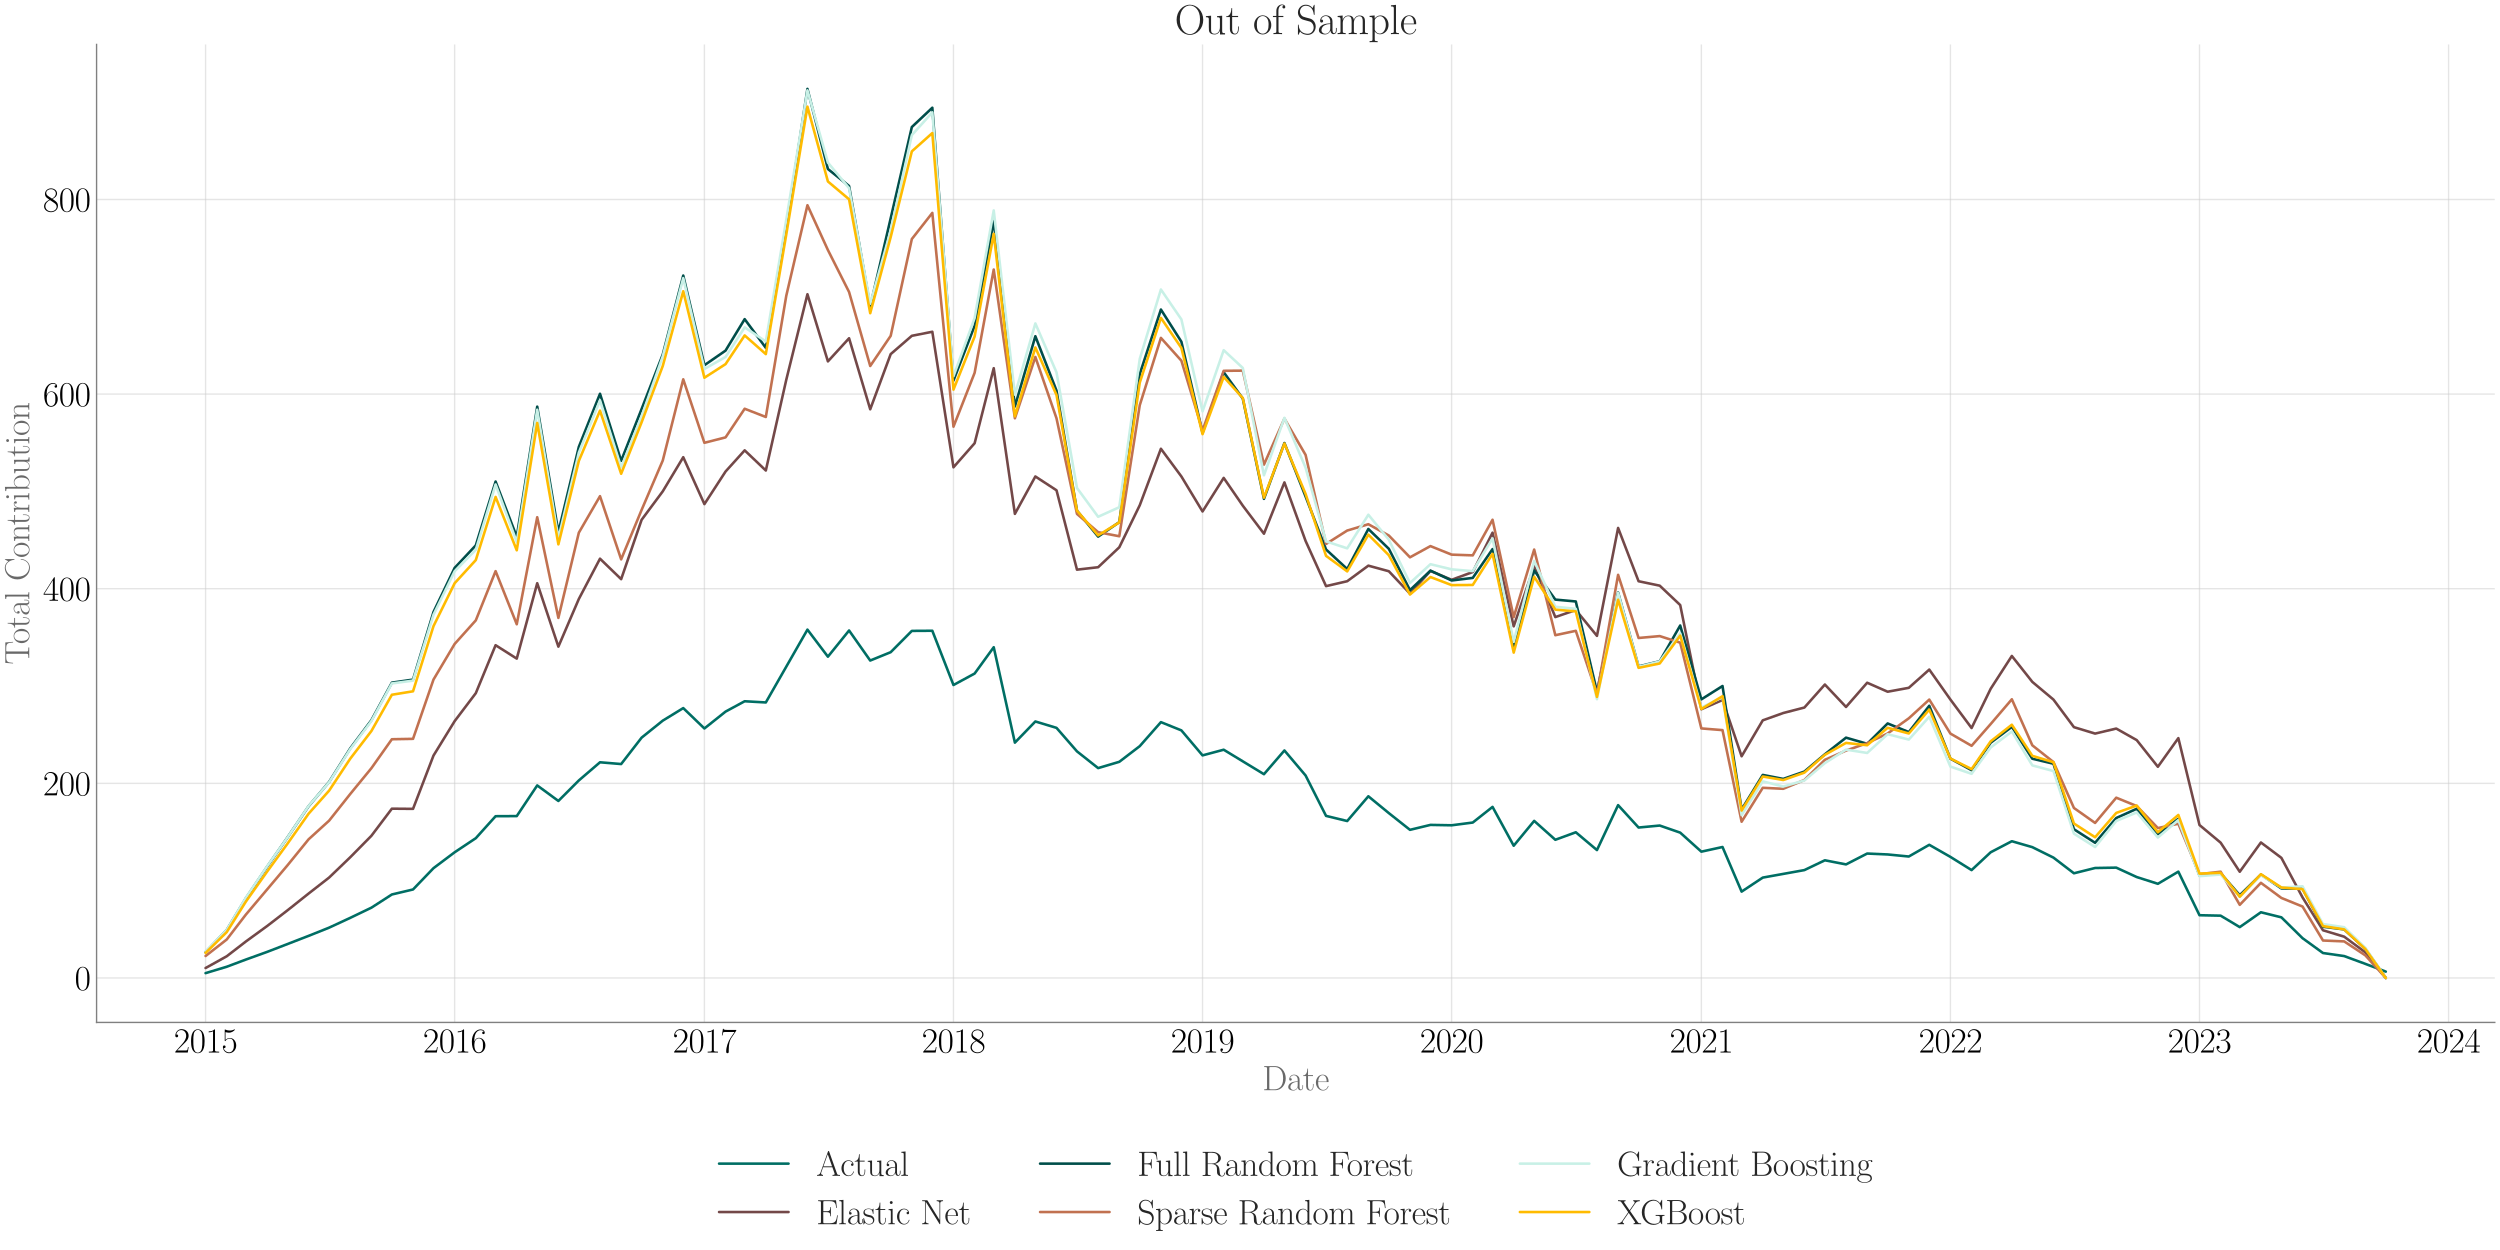 <?xml version="1.0" encoding="utf-8" standalone="no"?>
<!DOCTYPE svg PUBLIC "-//W3C//DTD SVG 1.1//EN"
  "http://www.w3.org/Graphics/SVG/1.1/DTD/svg11.dtd">
<svg xmlns:xlink="http://www.w3.org/1999/xlink" width="1440pt" height="720pt" viewBox="0 0 1440 720" xmlns="http://www.w3.org/2000/svg" version="1.1">
 <defs>
  <style type="text/css">*{stroke-linejoin: round; stroke-linecap: butt}</style>
 </defs>
 <g id="figure_1">
  <g id="patch_1">
   <path d="M 0 720 
L 1440 720 
L 1440 0 
L 0 0 
z
" style="fill: #ffffff"/>
  </g>
  <g id="axes_1">
   <g id="patch_2">
    <path d="M 55.627 588.916 
L 1437 588.916 
L 1437 25.605 
L 55.627 25.605 
z
" style="fill: #ffffff"/>
   </g>
   <g id="matplotlib.axis_1">
    <g id="xtick_1">
     <g id="line2d_1">
      <path d="M 118.417 588.916 
L 118.417 25.605 
" clip-path="url(#pa138a219dd)" style="fill: none; stroke: #cccccc; stroke-opacity: 0.5; stroke-width: 0.8; stroke-linecap: round"/>
     </g>
     <g id="text_1">
      <!-- $\mathdefault{2015}$ -->
      <g transform="translate(100.141 606.253) scale(0.2 -0.2)">
       <defs>
        <path id="CMR17-32" d="M 2669 989 
L 2554 989 
C 2490 536 2438 459 2413 420 
C 2381 369 1920 369 1830 369 
L 602 369 
C 832 619 1280 1072 1824 1597 
C 2214 1967 2669 2402 2669 3035 
C 2669 3790 2067 4224 1395 4224 
C 691 4224 262 3604 262 3030 
C 262 2780 448 2748 525 2748 
C 589 2748 781 2787 781 3010 
C 781 3207 614 3264 525 3264 
C 486 3264 448 3258 422 3245 
C 544 3790 915 4058 1306 4058 
C 1862 4058 2227 3617 2227 3035 
C 2227 2479 1901 2000 1536 1584 
L 262 146 
L 262 0 
L 2515 0 
L 2669 989 
z
" transform="scale(0.016)"/>
        <path id="CMR17-30" d="M 2688 2025 
C 2688 2416 2682 3080 2413 3591 
C 2176 4039 1798 4198 1466 4198 
C 1158 4198 768 4058 525 3597 
C 269 3118 243 2524 243 2025 
C 243 1661 250 1106 448 619 
C 723 -39 1216 -128 1466 -128 
C 1760 -128 2208 -7 2470 600 
C 2662 1042 2688 1559 2688 2025 
z
M 1466 -26 
C 1056 -26 813 325 723 812 
C 653 1188 653 1738 653 2096 
C 653 2588 653 2997 736 3387 
C 858 3929 1216 4096 1466 4096 
C 1728 4096 2067 3923 2189 3400 
C 2272 3036 2278 2607 2278 2096 
C 2278 1680 2278 1169 2202 792 
C 2067 95 1690 -26 1466 -26 
z
" transform="scale(0.016)"/>
        <path id="CMR17-31" d="M 1702 4058 
C 1702 4192 1696 4192 1606 4192 
C 1357 3916 979 3827 621 3827 
C 602 3827 570 3827 563 3808 
C 557 3795 557 3782 557 3648 
C 755 3648 1088 3686 1344 3839 
L 1344 461 
C 1344 236 1331 160 781 160 
L 589 160 
L 589 0 
C 896 0 1216 0 1523 0 
C 1830 0 2150 0 2458 0 
L 2458 160 
L 2266 160 
C 1715 160 1702 230 1702 458 
L 1702 4058 
z
" transform="scale(0.016)"/>
        <path id="CMR17-35" d="M 730 3692 
C 794 3666 1056 3584 1325 3584 
C 1920 3584 2246 3911 2432 4100 
C 2432 4157 2432 4192 2394 4192 
C 2387 4192 2374 4192 2323 4163 
C 2099 4058 1837 3973 1517 3973 
C 1325 3973 1037 3999 723 4139 
C 653 4171 640 4171 634 4171 
C 602 4171 595 4164 595 4037 
L 595 2203 
C 595 2089 595 2057 659 2057 
C 691 2057 704 2070 736 2114 
C 941 2401 1222 2522 1542 2522 
C 1766 2522 2246 2382 2246 1289 
C 2246 1085 2246 715 2054 421 
C 1894 159 1645 25 1370 25 
C 947 25 518 320 403 814 
C 429 807 480 795 506 795 
C 589 795 749 840 749 1038 
C 749 1210 627 1280 506 1280 
C 358 1280 262 1190 262 1011 
C 262 454 704 -128 1382 -128 
C 2042 -128 2669 440 2669 1264 
C 2669 2030 2170 2624 1549 2624 
C 1222 2624 947 2503 730 2274 
L 730 3692 
z
" transform="scale(0.016)"/>
       </defs>
       <use xlink:href="#CMR17-32" transform="scale(0.996)"/>
       <use xlink:href="#CMR17-30" transform="translate(45.69 0) scale(0.996)"/>
       <use xlink:href="#CMR17-31" transform="translate(91.381 0) scale(0.996)"/>
       <use xlink:href="#CMR17-35" transform="translate(137.071 0) scale(0.996)"/>
      </g>
     </g>
    </g>
    <g id="xtick_2">
     <g id="line2d_2">
      <path d="M 261.88 588.916 
L 261.88 25.605 
" clip-path="url(#pa138a219dd)" style="fill: none; stroke: #cccccc; stroke-opacity: 0.5; stroke-width: 0.8; stroke-linecap: round"/>
     </g>
     <g id="text_2">
      <!-- $\mathdefault{2016}$ -->
      <g transform="translate(243.604 606.253) scale(0.2 -0.2)">
       <defs>
        <path id="CMR17-36" d="M 678 2176 
C 678 3690 1395 4032 1811 4032 
C 1946 4032 2272 4009 2400 3776 
C 2298 3776 2106 3776 2106 3553 
C 2106 3381 2246 3323 2336 3323 
C 2394 3323 2566 3348 2566 3560 
C 2566 3954 2246 4179 1805 4179 
C 1043 4179 243 3390 243 1984 
C 243 253 966 -128 1478 -128 
C 2099 -128 2688 427 2688 1283 
C 2688 2081 2170 2662 1517 2662 
C 1126 2662 838 2407 678 1960 
L 678 2176 
z
M 1478 25 
C 691 25 691 1200 691 1436 
C 691 1896 909 2560 1504 2560 
C 1613 2560 1926 2560 2138 2120 
C 2253 1870 2253 1609 2253 1289 
C 2253 944 2253 690 2118 434 
C 1978 171 1773 25 1478 25 
z
" transform="scale(0.016)"/>
       </defs>
       <use xlink:href="#CMR17-32" transform="scale(0.996)"/>
       <use xlink:href="#CMR17-30" transform="translate(45.69 0) scale(0.996)"/>
       <use xlink:href="#CMR17-31" transform="translate(91.381 0) scale(0.996)"/>
       <use xlink:href="#CMR17-36" transform="translate(137.071 0) scale(0.996)"/>
      </g>
     </g>
    </g>
    <g id="xtick_3">
     <g id="line2d_3">
      <path d="M 405.736 588.916 
L 405.736 25.605 
" clip-path="url(#pa138a219dd)" style="fill: none; stroke: #cccccc; stroke-opacity: 0.5; stroke-width: 0.8; stroke-linecap: round"/>
     </g>
     <g id="text_3">
      <!-- $\mathdefault{2017}$ -->
      <g transform="translate(387.46 606.253) scale(0.2 -0.2)">
       <defs>
        <path id="CMR17-37" d="M 2886 3941 
L 2886 4081 
L 1382 4081 
C 634 4081 621 4165 595 4288 
L 480 4288 
L 294 3094 
L 410 3094 
C 429 3215 474 3540 550 3661 
C 589 3712 1062 3712 1171 3712 
L 2579 3712 
L 1869 2661 
C 1395 1954 1069 999 1069 165 
C 1069 89 1069 -128 1299 -128 
C 1530 -128 1530 89 1530 171 
L 1530 465 
C 1530 1508 1709 2196 2003 2636 
L 2886 3941 
z
" transform="scale(0.016)"/>
       </defs>
       <use xlink:href="#CMR17-32" transform="scale(0.996)"/>
       <use xlink:href="#CMR17-30" transform="translate(45.69 0) scale(0.996)"/>
       <use xlink:href="#CMR17-31" transform="translate(91.381 0) scale(0.996)"/>
       <use xlink:href="#CMR17-37" transform="translate(137.071 0) scale(0.996)"/>
      </g>
     </g>
    </g>
    <g id="xtick_4">
     <g id="line2d_4">
      <path d="M 549.199 588.916 
L 549.199 25.605 
" clip-path="url(#pa138a219dd)" style="fill: none; stroke: #cccccc; stroke-opacity: 0.5; stroke-width: 0.8; stroke-linecap: round"/>
     </g>
     <g id="text_4">
      <!-- $\mathdefault{2018}$ -->
      <g transform="translate(530.923 606.253) scale(0.2 -0.2)">
       <defs>
        <path id="CMR17-38" d="M 1741 2264 
C 2144 2467 2554 2773 2554 3263 
C 2554 3841 1990 4179 1472 4179 
C 890 4179 378 3759 378 3180 
C 378 3021 416 2747 666 2505 
C 730 2442 998 2251 1171 2130 
C 883 1983 211 1634 211 934 
C 211 279 838 -128 1459 -128 
C 2144 -128 2720 362 2720 1010 
C 2720 1590 2330 1857 2074 2029 
L 1741 2264 
z
M 902 2822 
C 851 2854 595 3051 595 3351 
C 595 3739 998 4032 1459 4032 
C 1965 4032 2336 3676 2336 3262 
C 2336 2669 1670 2331 1638 2331 
C 1632 2331 1626 2331 1574 2370 
L 902 2822 
z
M 2080 1519 
C 2176 1449 2483 1240 2483 851 
C 2483 381 2010 25 1472 25 
C 890 25 448 438 448 940 
C 448 1443 838 1862 1280 2060 
L 2080 1519 
z
" transform="scale(0.016)"/>
       </defs>
       <use xlink:href="#CMR17-32" transform="scale(0.996)"/>
       <use xlink:href="#CMR17-30" transform="translate(45.69 0) scale(0.996)"/>
       <use xlink:href="#CMR17-31" transform="translate(91.381 0) scale(0.996)"/>
       <use xlink:href="#CMR17-38" transform="translate(137.071 0) scale(0.996)"/>
      </g>
     </g>
    </g>
    <g id="xtick_5">
     <g id="line2d_5">
      <path d="M 692.662 588.916 
L 692.662 25.605 
" clip-path="url(#pa138a219dd)" style="fill: none; stroke: #cccccc; stroke-opacity: 0.5; stroke-width: 0.8; stroke-linecap: round"/>
     </g>
     <g id="text_5">
      <!-- $\mathdefault{2019}$ -->
      <g transform="translate(674.386 606.253) scale(0.2 -0.2)">
       <defs>
        <path id="CMR17-39" d="M 2253 1864 
C 2253 464 1670 31 1190 31 
C 1043 31 685 31 538 294 
C 704 268 826 357 826 518 
C 826 692 685 749 595 749 
C 538 749 365 723 365 506 
C 365 71 742 -128 1203 -128 
C 1939 -128 2688 674 2688 2073 
C 2688 3817 1971 4179 1485 4179 
C 851 4179 243 3628 243 2778 
C 243 1991 762 1408 1414 1408 
C 1952 1408 2189 1903 2253 2112 
L 2253 1864 
z
M 1427 1510 
C 1254 1510 1011 1542 813 1922 
C 678 2169 678 2461 678 2771 
C 678 3146 678 3405 858 3684 
C 947 3817 1114 4032 1485 4032 
C 2240 4032 2240 2885 2240 2632 
C 2240 2182 2035 1510 1427 1510 
z
" transform="scale(0.016)"/>
       </defs>
       <use xlink:href="#CMR17-32" transform="scale(0.996)"/>
       <use xlink:href="#CMR17-30" transform="translate(45.69 0) scale(0.996)"/>
       <use xlink:href="#CMR17-31" transform="translate(91.381 0) scale(0.996)"/>
       <use xlink:href="#CMR17-39" transform="translate(137.071 0) scale(0.996)"/>
      </g>
     </g>
    </g>
    <g id="xtick_6">
     <g id="line2d_6">
      <path d="M 836.125 588.916 
L 836.125 25.605 
" clip-path="url(#pa138a219dd)" style="fill: none; stroke: #cccccc; stroke-opacity: 0.5; stroke-width: 0.8; stroke-linecap: round"/>
     </g>
     <g id="text_6">
      <!-- $\mathdefault{2020}$ -->
      <g transform="translate(817.849 606.253) scale(0.2 -0.2)">
       <use xlink:href="#CMR17-32" transform="scale(0.996)"/>
       <use xlink:href="#CMR17-30" transform="translate(45.69 0) scale(0.996)"/>
       <use xlink:href="#CMR17-32" transform="translate(91.381 0) scale(0.996)"/>
       <use xlink:href="#CMR17-30" transform="translate(137.071 0) scale(0.996)"/>
      </g>
     </g>
    </g>
    <g id="xtick_7">
     <g id="line2d_7">
      <path d="M 979.981 588.916 
L 979.981 25.605 
" clip-path="url(#pa138a219dd)" style="fill: none; stroke: #cccccc; stroke-opacity: 0.5; stroke-width: 0.8; stroke-linecap: round"/>
     </g>
     <g id="text_7">
      <!-- $\mathdefault{2021}$ -->
      <g transform="translate(961.705 606.253) scale(0.2 -0.2)">
       <use xlink:href="#CMR17-32" transform="scale(0.996)"/>
       <use xlink:href="#CMR17-30" transform="translate(45.69 0) scale(0.996)"/>
       <use xlink:href="#CMR17-32" transform="translate(91.381 0) scale(0.996)"/>
       <use xlink:href="#CMR17-31" transform="translate(137.071 0) scale(0.996)"/>
      </g>
     </g>
    </g>
    <g id="xtick_8">
     <g id="line2d_8">
      <path d="M 1123.444 588.916 
L 1123.444 25.605 
" clip-path="url(#pa138a219dd)" style="fill: none; stroke: #cccccc; stroke-opacity: 0.5; stroke-width: 0.8; stroke-linecap: round"/>
     </g>
     <g id="text_8">
      <!-- $\mathdefault{2022}$ -->
      <g transform="translate(1105.168 606.253) scale(0.2 -0.2)">
       <use xlink:href="#CMR17-32" transform="scale(0.996)"/>
       <use xlink:href="#CMR17-30" transform="translate(45.69 0) scale(0.996)"/>
       <use xlink:href="#CMR17-32" transform="translate(91.381 0) scale(0.996)"/>
       <use xlink:href="#CMR17-32" transform="translate(137.071 0) scale(0.996)"/>
      </g>
     </g>
    </g>
    <g id="xtick_9">
     <g id="line2d_9">
      <path d="M 1266.908 588.916 
L 1266.908 25.605 
" clip-path="url(#pa138a219dd)" style="fill: none; stroke: #cccccc; stroke-opacity: 0.5; stroke-width: 0.8; stroke-linecap: round"/>
     </g>
     <g id="text_9">
      <!-- $\mathdefault{2023}$ -->
      <g transform="translate(1248.631 606.253) scale(0.2 -0.2)">
       <defs>
        <path id="CMR17-33" d="M 1414 2157 
C 1984 2157 2234 1662 2234 1090 
C 2234 320 1824 25 1453 25 
C 1114 25 563 194 390 693 
C 422 680 454 680 486 680 
C 640 680 755 782 755 948 
C 755 1133 614 1216 486 1216 
C 378 1216 211 1165 211 926 
C 211 335 787 -128 1466 -128 
C 2176 -128 2720 430 2720 1085 
C 2720 1707 2208 2157 1600 2227 
C 2086 2328 2554 2756 2554 3329 
C 2554 3820 2048 4179 1472 4179 
C 890 4179 378 3829 378 3329 
C 378 3110 544 3072 627 3072 
C 762 3072 877 3155 877 3321 
C 877 3486 762 3569 627 3569 
C 602 3569 570 3569 544 3557 
C 730 3959 1235 4032 1459 4032 
C 1683 4032 2106 3925 2106 3320 
C 2106 3143 2080 2828 1862 2550 
C 1670 2304 1453 2304 1242 2284 
C 1210 2284 1062 2269 1037 2269 
C 992 2263 966 2257 966 2208 
C 966 2163 973 2157 1101 2157 
L 1414 2157 
z
" transform="scale(0.016)"/>
       </defs>
       <use xlink:href="#CMR17-32" transform="scale(0.996)"/>
       <use xlink:href="#CMR17-30" transform="translate(45.69 0) scale(0.996)"/>
       <use xlink:href="#CMR17-32" transform="translate(91.381 0) scale(0.996)"/>
       <use xlink:href="#CMR17-33" transform="translate(137.071 0) scale(0.996)"/>
      </g>
     </g>
    </g>
    <g id="xtick_10">
     <g id="line2d_10">
      <path d="M 1410.371 588.916 
L 1410.371 25.605 
" clip-path="url(#pa138a219dd)" style="fill: none; stroke: #cccccc; stroke-opacity: 0.5; stroke-width: 0.8; stroke-linecap: round"/>
     </g>
     <g id="text_10">
      <!-- $\mathdefault{2024}$ -->
      <g transform="translate(1392.094 606.253) scale(0.2 -0.2)">
       <defs>
        <path id="CMR17-34" d="M 2150 4122 
C 2150 4256 2144 4256 2029 4256 
L 128 1254 
L 128 1088 
L 1779 1088 
L 1779 457 
C 1779 224 1766 160 1318 160 
L 1197 160 
L 1197 0 
C 1402 0 1747 0 1965 0 
C 2182 0 2528 0 2733 0 
L 2733 160 
L 2611 160 
C 2163 160 2150 224 2150 457 
L 2150 1088 
L 2803 1088 
L 2803 1254 
L 2150 1254 
L 2150 4122 
z
M 1798 3703 
L 1798 1254 
L 256 1254 
L 1798 3703 
z
" transform="scale(0.016)"/>
       </defs>
       <use xlink:href="#CMR17-32" transform="scale(0.996)"/>
       <use xlink:href="#CMR17-30" transform="translate(45.69 0) scale(0.996)"/>
       <use xlink:href="#CMR17-32" transform="translate(91.381 0) scale(0.996)"/>
       <use xlink:href="#CMR17-34" transform="translate(137.071 0) scale(0.996)"/>
      </g>
     </g>
    </g>
    <g id="text_11">
     <!-- Date -->
     <g style="fill: #696969" transform="translate(727.128 627.966) scale(0.2 -0.2)">
      <defs>
       <path id="CMR17-44" d="M 333 4352 
L 333 4186 
C 774 4186 845 4186 845 3900 
L 845 452 
C 845 166 774 166 333 166 
L 333 0 
L 2368 0 
C 3398 0 4224 943 4224 2141 
C 4224 3346 3411 4352 2368 4352 
L 333 4352 
z
M 1523 166 
C 1267 166 1254 197 1254 414 
L 1254 3938 
C 1254 4155 1267 4186 1523 4186 
L 2240 4186 
C 2771 4186 3750 3874 3750 2141 
C 3750 1242 3488 879 3366 707 
C 3213 510 2848 166 2240 166 
L 1523 166 
z
" transform="scale(0.016)"/>
       <path id="CMR17-61" d="M 2304 1653 
C 2304 2072 2304 2294 2035 2543 
C 1798 2752 1523 2816 1306 2816 
C 800 2816 435 2407 435 1971 
C 435 1728 627 1728 666 1728 
C 749 1728 896 1778 896 1954 
C 896 2112 774 2181 666 2181 
C 640 2181 608 2174 589 2168 
C 723 2592 1069 2714 1293 2714 
C 1613 2714 1965 2429 1965 1885 
L 1965 1600 
C 1587 1600 1133 1549 774 1357 
C 371 1133 256 813 256 570 
C 256 77 832 -64 1171 -64 
C 1523 -64 1850 139 1990 511 
C 2003 233 2182 -18 2464 -18 
C 2598 -18 2938 70 2938 567 
L 2938 920 
L 2822 920 
L 2822 562 
C 2822 178 2650 128 2566 128 
C 2304 128 2304 458 2304 738 
L 2304 1653 
z
M 1965 870 
C 1965 317 1568 38 1216 38 
C 896 38 646 275 646 570 
C 646 761 730 1100 1101 1305 
C 1408 1478 1760 1504 1965 1504 
L 1965 870 
z
" transform="scale(0.016)"/>
       <path id="CMR17-74" d="M 966 2560 
L 1862 2560 
L 1862 2725 
L 966 2725 
L 966 3904 
L 851 3904 
C 838 3245 614 2668 70 2668 
L 70 2560 
L 627 2560 
L 627 771 
C 627 650 627 -64 1370 -64 
C 1747 -64 1965 306 1965 777 
L 1965 1140 
L 1850 1140 
L 1850 783 
C 1850 344 1677 51 1408 51 
C 1222 51 966 178 966 758 
L 966 2560 
z
" transform="scale(0.016)"/>
       <path id="CMR17-65" d="M 2438 1472 
C 2464 1498 2464 1511 2464 1576 
C 2464 2238 2118 2816 1389 2816 
C 710 2816 173 2169 173 1383 
C 173 551 781 -64 1459 -64 
C 2176 -64 2458 607 2458 740 
C 2458 784 2419 784 2406 784 
C 2362 784 2355 771 2330 696 
C 2189 265 1837 51 1504 51 
C 1229 51 954 203 781 480 
C 582 803 582 1176 582 1472 
L 2438 1472 
z
M 589 1568 
C 634 2505 1126 2714 1382 2714 
C 1818 2714 2112 2297 2118 1568 
L 589 1568 
z
" transform="scale(0.016)"/>
      </defs>
      <use xlink:href="#CMR17-44" transform="scale(0.996)"/>
      <use xlink:href="#CMR17-61" transform="translate(70.394 0) scale(0.996)"/>
      <use xlink:href="#CMR17-74" transform="translate(116.084 0) scale(0.996)"/>
      <use xlink:href="#CMR17-65" transform="translate(151.365 0) scale(0.996)"/>
     </g>
    </g>
   </g>
   <g id="matplotlib.axis_2">
    <g id="ytick_1">
     <g id="line2d_11">
      <path d="M 55.627 563.311 
L 1437 563.311 
" clip-path="url(#pa138a219dd)" style="fill: none; stroke: #cccccc; stroke-opacity: 0.5; stroke-width: 0.8; stroke-linecap: round"/>
     </g>
     <g id="text_12">
      <!-- $\mathdefault{0}$ -->
      <g transform="translate(42.989 570.23) scale(0.2 -0.2)">
       <use xlink:href="#CMR17-30" transform="scale(0.996)"/>
      </g>
     </g>
    </g>
    <g id="ytick_2">
     <g id="line2d_12">
      <path d="M 55.627 451.208 
L 1437 451.208 
" clip-path="url(#pa138a219dd)" style="fill: none; stroke: #cccccc; stroke-opacity: 0.5; stroke-width: 0.8; stroke-linecap: round"/>
     </g>
     <g id="text_13">
      <!-- $\mathdefault{200}$ -->
      <g transform="translate(24.713 458.127) scale(0.2 -0.2)">
       <use xlink:href="#CMR17-32" transform="scale(0.996)"/>
       <use xlink:href="#CMR17-30" transform="translate(45.69 0) scale(0.996)"/>
       <use xlink:href="#CMR17-30" transform="translate(91.381 0) scale(0.996)"/>
      </g>
     </g>
    </g>
    <g id="ytick_3">
     <g id="line2d_13">
      <path d="M 55.627 339.105 
L 1437 339.105 
" clip-path="url(#pa138a219dd)" style="fill: none; stroke: #cccccc; stroke-opacity: 0.5; stroke-width: 0.8; stroke-linecap: round"/>
     </g>
     <g id="text_14">
      <!-- $\mathdefault{400}$ -->
      <g transform="translate(24.713 346.023) scale(0.2 -0.2)">
       <use xlink:href="#CMR17-34" transform="scale(0.996)"/>
       <use xlink:href="#CMR17-30" transform="translate(45.69 0) scale(0.996)"/>
       <use xlink:href="#CMR17-30" transform="translate(91.381 0) scale(0.996)"/>
      </g>
     </g>
    </g>
    <g id="ytick_4">
     <g id="line2d_14">
      <path d="M 55.627 227.002 
L 1437 227.002 
" clip-path="url(#pa138a219dd)" style="fill: none; stroke: #cccccc; stroke-opacity: 0.5; stroke-width: 0.8; stroke-linecap: round"/>
     </g>
     <g id="text_15">
      <!-- $\mathdefault{600}$ -->
      <g transform="translate(24.713 233.92) scale(0.2 -0.2)">
       <use xlink:href="#CMR17-36" transform="scale(0.996)"/>
       <use xlink:href="#CMR17-30" transform="translate(45.69 0) scale(0.996)"/>
       <use xlink:href="#CMR17-30" transform="translate(91.381 0) scale(0.996)"/>
      </g>
     </g>
    </g>
    <g id="ytick_5">
     <g id="line2d_15">
      <path d="M 55.627 114.899 
L 1437 114.899 
" clip-path="url(#pa138a219dd)" style="fill: none; stroke: #cccccc; stroke-opacity: 0.5; stroke-width: 0.8; stroke-linecap: round"/>
     </g>
     <g id="text_16">
      <!-- $\mathdefault{800}$ -->
      <g transform="translate(24.713 121.817) scale(0.2 -0.2)">
       <use xlink:href="#CMR17-38" transform="scale(0.996)"/>
       <use xlink:href="#CMR17-30" transform="translate(45.69 0) scale(0.996)"/>
       <use xlink:href="#CMR17-30" transform="translate(91.381 0) scale(0.996)"/>
      </g>
     </g>
    </g>
    <g id="text_17">
     <!-- Total Contribution -->
     <g style="fill: #696969" transform="translate(16.837 382.737) rotate(-90) scale(0.2 -0.2)">
      <defs>
       <path id="CMR17-54" d="M 3981 4326 
L 288 4326 
L 179 2918 
L 294 2918 
C 378 3976 467 4160 1453 4160 
C 1568 4160 1754 4160 1805 4154 
C 1926 4135 1926 4058 1926 3912 
L 1926 459 
C 1926 230 1907 160 1376 160 
L 1197 160 
L 1197 0 
C 1504 0 1824 0 2138 0 
C 2451 0 2771 0 3078 0 
L 3078 160 
L 2899 160 
C 2368 160 2349 230 2349 459 
L 2349 3912 
C 2349 4052 2349 4129 2464 4154 
C 2515 4160 2701 4160 2816 4160 
C 3795 4160 3891 3976 3974 2918 
L 4090 2918 
L 3981 4326 
z
" transform="scale(0.016)"/>
       <path id="CMR17-6f" d="M 2758 1356 
C 2758 2176 2163 2816 1466 2816 
C 768 2816 173 2176 173 1356 
C 173 551 768 -64 1466 -64 
C 2163 -64 2758 551 2758 1356 
z
M 1466 51 
C 1165 51 909 230 762 480 
C 602 767 582 1126 582 1408 
C 582 1677 595 2010 762 2298 
C 890 2509 1139 2714 1466 2714 
C 1754 2714 1997 2554 2150 2330 
C 2349 2029 2349 1607 2349 1408 
C 2349 1158 2336 775 2163 467 
C 1984 173 1709 51 1466 51 
z
" transform="scale(0.016)"/>
       <path id="CMR17-6c" d="M 979 4396 
L 218 4326 
L 218 4160 
C 595 4160 653 4122 653 3817 
L 653 426 
C 653 184 627 153 218 153 
L 218 -13 
C 371 0 653 0 813 0 
C 979 0 1261 0 1414 -13 
L 1414 153 
C 1005 153 979 178 979 426 
L 979 4396 
z
" transform="scale(0.016)"/>
       <path id="CMR17-43" d="M 3974 4289 
C 3974 4403 3968 4410 3930 4410 
C 3904 4410 3898 4403 3853 4327 
L 3571 3792 
C 3258 4187 2874 4416 2381 4416 
C 1286 4416 294 3456 294 2148 
C 294 826 1286 -128 2387 -128 
C 3366 -128 3974 730 3974 1461 
C 3974 1524 3974 1550 3917 1550 
C 3866 1550 3866 1531 3859 1474 
C 3808 585 3168 38 2477 38 
C 1824 38 781 495 781 2147 
C 781 3805 1843 4250 2464 4250 
C 3187 4250 3712 3628 3834 2745 
C 3846 2668 3846 2655 3904 2655 
C 3974 2655 3974 2668 3974 2783 
L 3974 4289 
z
" transform="scale(0.016)"/>
       <path id="CMR17-6e" d="M 2656 1933 
C 2656 2259 2592 2790 1837 2790 
C 1331 2790 1069 2400 973 2144 
L 966 2144 
L 966 2790 
L 211 2720 
L 211 2554 
C 589 2554 646 2515 646 2208 
L 646 428 
C 646 184 621 153 211 153 
L 211 -13 
C 365 0 646 0 813 0 
C 979 0 1267 0 1421 -13 
L 1421 153 
C 1011 153 986 178 986 428 
L 986 1658 
C 986 2247 1344 2688 1792 2688 
C 2266 2688 2317 2266 2317 1958 
L 2317 428 
C 2317 184 2291 153 1882 153 
L 1882 -13 
C 2035 0 2317 0 2483 0 
C 2650 0 2938 0 3091 -13 
L 3091 153 
C 2682 153 2656 178 2656 428 
L 2656 1933 
z
" transform="scale(0.016)"/>
       <path id="CMR17-72" d="M 960 1497 
C 960 2112 1222 2688 1702 2688 
C 1747 2688 1792 2682 1837 2662 
C 1837 2662 1696 2617 1696 2452 
C 1696 2298 1818 2234 1914 2234 
C 1990 2234 2131 2279 2131 2458 
C 2131 2663 1926 2790 1709 2790 
C 1222 2790 1011 2317 947 2093 
L 941 2093 
L 941 2790 
L 198 2720 
L 198 2554 
C 576 2554 634 2515 634 2208 
L 634 428 
C 634 184 608 153 198 153 
L 198 -13 
C 352 0 646 0 813 0 
C 998 0 1325 0 1498 -13 
L 1498 153 
C 1037 153 960 153 960 440 
L 960 1497 
z
" transform="scale(0.016)"/>
       <path id="CMR17-69" d="M 992 3909 
C 992 4049 877 4170 730 4170 
C 589 4170 467 4056 467 3909 
C 467 3769 582 3648 730 3648 
C 870 3648 992 3763 992 3909 
z
M 243 2706 
L 243 2541 
C 602 2541 653 2502 653 2197 
L 653 427 
C 653 184 627 153 218 153 
L 218 -13 
C 371 0 646 0 806 0 
C 960 0 1222 0 1370 -13 
L 1370 153 
C 992 153 979 191 979 420 
L 979 2776 
L 243 2706 
z
" transform="scale(0.016)"/>
       <path id="CMR17-62" d="M 960 4396 
L 198 4326 
L 198 4160 
C 576 4160 634 4122 634 3817 
L 634 -13 
L 749 -13 
L 934 441 
C 1120 141 1395 -64 1766 -64 
C 2406 -64 3053 500 3053 1370 
C 3053 2188 2477 2790 1830 2790 
C 1434 2790 1152 2579 960 2330 
L 960 4396 
z
M 973 2004 
C 973 2118 973 2138 1062 2272 
C 1312 2657 1670 2688 1792 2688 
C 1984 2688 2643 2585 2643 1376 
C 2643 108 1888 38 1734 38 
C 1536 38 1248 114 1043 486 
C 973 608 973 621 973 735 
L 973 2004 
z
" transform="scale(0.016)"/>
       <path id="CMR17-75" d="M 1882 2693 
L 1882 2528 
C 2259 2528 2317 2489 2317 2186 
L 2317 1032 
C 2317 500 2029 38 1555 38 
C 1030 38 986 348 986 678 
L 986 2763 
L 211 2693 
L 211 2528 
C 467 2528 640 2528 646 2274 
L 646 1058 
C 646 633 646 361 813 183 
C 896 101 1056 -64 1517 -64 
C 2061 -64 2272 377 2323 506 
L 2330 506 
L 2330 -63 
L 3091 -63 
L 3091 128 
C 2714 128 2656 166 2656 473 
L 2656 2763 
L 1882 2693 
z
" transform="scale(0.016)"/>
      </defs>
      <use xlink:href="#CMR17-54" transform="scale(0.996)"/>
      <use xlink:href="#CMR17-6f" transform="translate(58.703 0) scale(0.996)"/>
      <use xlink:href="#CMR17-74" transform="translate(104.393 0) scale(0.996)"/>
      <use xlink:href="#CMR17-61" transform="translate(139.674 0) scale(0.996)"/>
      <use xlink:href="#CMR17-6c" transform="translate(185.364 0) scale(0.996)"/>
      <use xlink:href="#CMR17-43" transform="translate(240.311 0) scale(0.996)"/>
      <use xlink:href="#CMR17-6f" transform="translate(306.821 0) scale(0.996)"/>
      <use xlink:href="#CMR17-6e" transform="translate(352.512 0) scale(0.996)"/>
      <use xlink:href="#CMR17-74" transform="translate(400.805 0) scale(0.996)"/>
      <use xlink:href="#CMR17-72" transform="translate(436.085 0) scale(0.996)"/>
      <use xlink:href="#CMR17-69" transform="translate(471.366 0) scale(0.996)"/>
      <use xlink:href="#CMR17-62" transform="translate(496.237 0) scale(0.996)"/>
      <use xlink:href="#CMR17-75" transform="translate(547.133 0) scale(0.996)"/>
      <use xlink:href="#CMR17-74" transform="translate(598.028 0) scale(0.996)"/>
      <use xlink:href="#CMR17-69" transform="translate(633.309 0) scale(0.996)"/>
      <use xlink:href="#CMR17-6f" transform="translate(658.18 0) scale(0.996)"/>
      <use xlink:href="#CMR17-6e" transform="translate(703.87 0) scale(0.996)"/>
     </g>
    </g>
   </g>
   <g id="line2d_16">
    <path d="M 118.417 560.525 
L 130.601 556.845 
L 130.601 556.845 
L 141.607 552.715 
L 141.607 552.715 
L 153.791 548.318 
L 153.791 548.318 
L 177.767 539.053 
L 177.767 539.053 
L 189.559 534.329 
L 189.559 534.329 
L 201.743 528.683 
L 201.743 528.683 
L 213.928 522.824 
L 213.928 522.824 
L 225.719 515.22 
L 225.719 515.22 
L 237.904 512.335 
L 237.904 512.335 
L 249.695 500.065 
L 249.695 500.065 
L 261.88 490.912 
L 261.88 490.912 
L 274.064 482.797 
L 274.064 482.797 
L 285.463 470.136 
L 285.463 470.136 
L 297.647 470.069 
L 297.647 470.069 
L 309.439 452.407 
L 309.439 452.407 
L 321.623 461.345 
L 321.623 461.345 
L 333.415 449.535 
L 333.415 449.535 
L 345.599 439.076 
L 345.599 439.076 
L 357.784 440.093 
L 357.784 440.093 
L 369.575 424.876 
L 369.575 424.876 
L 381.76 415.084 
L 381.76 415.084 
L 393.551 407.865 
L 393.551 407.865 
L 405.736 419.6 
L 405.736 419.6 
L 417.921 409.884 
L 417.921 409.884 
L 428.926 403.924 
L 428.926 403.924 
L 441.11 404.612 
L 441.11 404.612 
L 465.087 362.667 
L 465.087 362.667 
L 476.878 378.248 
L 476.878 378.248 
L 489.063 363.162 
L 489.063 363.162 
L 501.247 380.468 
L 501.247 380.468 
L 513.039 375.662 
L 513.039 375.662 
L 525.223 363.393 
L 525.223 363.393 
L 537.015 363.319 
L 537.015 363.319 
L 549.199 394.559 
L 549.199 394.559 
L 561.384 387.96 
L 561.384 387.96 
L 572.389 372.808 
L 572.389 372.808 
L 584.574 427.753 
L 584.574 427.753 
L 596.365 415.568 
L 596.365 415.568 
L 608.55 419.251 
L 608.55 419.251 
L 620.341 432.79 
L 620.341 432.79 
L 632.526 442.426 
L 632.526 442.426 
L 644.71 438.806 
L 644.71 438.806 
L 656.502 429.78 
L 656.502 429.78 
L 668.686 415.952 
L 668.686 415.952 
L 680.478 420.7 
L 680.478 420.7 
L 692.662 435.101 
L 692.662 435.101 
L 704.847 431.837 
L 704.847 431.837 
L 728.037 445.936 
L 728.037 445.936 
L 739.828 432.273 
L 739.828 432.273 
L 752.013 446.674 
L 752.013 446.674 
L 763.804 469.95 
L 763.804 469.95 
L 775.989 472.912 
L 775.989 472.912 
L 788.173 458.662 
L 788.173 458.662 
L 799.965 468.347 
L 799.965 468.347 
L 812.149 477.985 
L 812.149 477.985 
L 823.941 475.139 
L 823.941 475.139 
L 836.125 475.364 
L 836.125 475.364 
L 848.31 473.785 
L 848.31 473.785 
L 859.708 464.779 
L 859.708 464.779 
L 871.893 487.134 
L 871.893 487.134 
L 883.684 472.837 
L 883.684 472.837 
L 895.869 483.712 
L 895.869 483.712 
L 907.66 479.392 
L 907.66 479.392 
L 919.845 489.636 
L 919.845 489.636 
L 932.029 463.765 
L 932.029 463.765 
L 943.821 476.659 
L 943.821 476.659 
L 956.005 475.513 
L 956.005 475.513 
L 967.797 479.598 
L 967.797 479.598 
L 979.981 490.557 
L 979.981 490.557 
L 992.166 487.876 
L 992.166 487.876 
L 1003.171 513.569 
L 1003.171 513.569 
L 1015.356 505.493 
L 1015.356 505.493 
L 1039.332 501.171 
L 1039.332 501.171 
L 1051.123 495.532 
L 1051.123 495.532 
L 1063.308 497.898 
L 1063.308 497.898 
L 1075.492 491.641 
L 1075.492 491.641 
L 1087.284 492.166 
L 1087.284 492.166 
L 1099.468 493.351 
L 1099.468 493.351 
L 1111.26 486.609 
L 1111.26 486.609 
L 1123.444 493.576 
L 1123.444 493.576 
L 1135.629 501.171 
L 1135.629 501.171 
L 1146.634 490.906 
L 1146.634 490.906 
L 1158.819 484.546 
L 1158.819 484.546 
L 1170.61 487.954 
L 1170.61 487.954 
L 1182.795 493.987 
L 1182.795 493.987 
L 1194.586 503.007 
L 1194.586 503.007 
L 1206.771 499.971 
L 1206.771 499.971 
L 1218.956 499.754 
L 1218.956 499.754 
L 1230.747 505.18 
L 1230.747 505.18 
L 1242.932 509.066 
L 1242.932 509.066 
L 1254.723 502.072 
L 1254.723 502.072 
L 1266.908 527.169 
L 1266.908 527.169 
L 1279.092 527.427 
L 1279.092 527.427 
L 1290.097 534.019 
L 1290.097 534.019 
L 1302.282 525.465 
L 1302.282 525.465 
L 1314.074 528.384 
L 1314.074 528.384 
L 1326.258 540.393 
L 1326.258 540.393 
L 1338.05 548.943 
L 1338.05 548.943 
L 1350.234 550.692 
L 1350.234 550.692 
L 1362.419 555.184 
L 1362.419 555.184 
L 1374.21 559.652 
L 1374.21 559.652 
" clip-path="url(#pa138a219dd)" style="fill: none; stroke: #006e64; stroke-width: 1.5; stroke-linecap: round"/>
   </g>
   <g id="line2d_17">
    <path d="M 118.417 557.575 
L 130.601 550.807 
L 130.601 550.807 
L 141.607 542.31 
L 141.607 542.31 
L 153.791 533.447 
L 153.791 533.447 
L 165.583 524.358 
L 165.583 524.358 
L 177.767 514.669 
L 177.767 514.669 
L 189.559 505.483 
L 189.559 505.483 
L 201.743 493.766 
L 201.743 493.766 
L 213.928 481.413 
L 213.928 481.413 
L 225.719 465.797 
L 225.719 465.797 
L 237.904 465.906 
L 237.904 465.906 
L 249.695 435.204 
L 249.695 435.204 
L 261.88 415.368 
L 261.88 415.368 
L 274.064 399.263 
L 274.064 399.263 
L 285.463 371.636 
L 285.463 371.636 
L 297.647 379.359 
L 297.647 379.359 
L 309.439 335.939 
L 309.439 335.939 
L 321.623 372.458 
L 321.623 372.458 
L 333.415 345.001 
L 333.415 345.001 
L 345.599 321.806 
L 345.599 321.806 
L 357.784 333.594 
L 357.784 333.594 
L 369.575 299.399 
L 369.575 299.399 
L 381.76 282.993 
L 381.76 282.993 
L 393.551 263.356 
L 393.551 263.356 
L 405.736 290.362 
L 405.736 290.362 
L 417.921 271.587 
L 417.921 271.587 
L 428.926 259.403 
L 428.926 259.403 
L 441.11 271.008 
L 441.11 271.008 
L 452.902 218.704 
L 452.902 218.704 
L 465.087 169.486 
L 465.087 169.486 
L 476.878 208.155 
L 476.878 208.155 
L 489.063 194.84 
L 489.063 194.84 
L 501.247 235.744 
L 501.247 235.744 
L 513.039 203.967 
L 513.039 203.967 
L 525.223 193.424 
L 525.223 193.424 
L 537.015 191.096 
L 537.015 191.096 
L 549.199 269.163 
L 549.199 269.163 
L 561.384 255.299 
L 561.384 255.299 
L 572.389 212.086 
L 572.389 212.086 
L 584.574 295.986 
L 584.574 295.986 
L 596.365 274.447 
L 596.365 274.447 
L 608.55 282.411 
L 608.55 282.411 
L 620.341 328.123 
L 620.341 328.123 
L 632.526 326.721 
L 632.526 326.721 
L 644.71 315.236 
L 644.71 315.236 
L 656.502 291.014 
L 656.502 291.014 
L 668.686 258.495 
L 668.686 258.495 
L 680.478 274.446 
L 680.478 274.446 
L 692.662 294.6 
L 692.662 294.6 
L 704.847 275.274 
L 704.847 275.274 
L 715.852 291.267 
L 715.852 291.267 
L 728.037 307.411 
L 728.037 307.411 
L 739.828 277.876 
L 739.828 277.876 
L 752.013 311.575 
L 752.013 311.575 
L 763.804 337.617 
L 763.804 337.617 
L 775.989 334.783 
L 775.989 334.783 
L 788.173 325.819 
L 788.173 325.819 
L 799.965 329.036 
L 799.965 329.036 
L 812.149 341.924 
L 812.149 341.924 
L 823.941 328.853 
L 823.941 328.853 
L 836.125 333.954 
L 836.125 333.954 
L 848.31 329.482 
L 848.31 329.482 
L 859.708 306.825 
L 859.708 306.825 
L 871.893 360.765 
L 871.893 360.765 
L 883.684 326.156 
L 883.684 326.156 
L 895.869 355.438 
L 895.869 355.438 
L 907.66 351.332 
L 907.66 351.332 
L 919.845 366.255 
L 919.845 366.255 
L 932.029 304.102 
L 932.029 304.102 
L 943.821 334.791 
L 943.821 334.791 
L 956.005 337.346 
L 956.005 337.346 
L 967.797 348.511 
L 967.797 348.511 
L 979.981 408.518 
L 979.981 408.518 
L 992.166 403.176 
L 992.166 403.176 
L 1003.171 435.6 
L 1003.171 435.6 
L 1015.356 414.909 
L 1015.356 414.909 
L 1027.147 410.699 
L 1027.147 410.699 
L 1039.332 407.543 
L 1039.332 407.543 
L 1051.123 394.295 
L 1051.123 394.295 
L 1063.308 407.206 
L 1063.308 407.206 
L 1075.492 393.253 
L 1075.492 393.253 
L 1087.284 398.43 
L 1087.284 398.43 
L 1099.468 396.187 
L 1099.468 396.187 
L 1111.26 385.677 
L 1111.26 385.677 
L 1123.444 402.946 
L 1123.444 402.946 
L 1135.629 419.34 
L 1135.629 419.34 
L 1146.634 396.723 
L 1146.634 396.723 
L 1158.819 377.841 
L 1158.819 377.841 
L 1170.61 392.758 
L 1170.61 392.758 
L 1182.795 402.972 
L 1182.795 402.972 
L 1194.586 418.843 
L 1194.586 418.843 
L 1206.771 422.545 
L 1206.771 422.545 
L 1218.956 419.652 
L 1218.956 419.652 
L 1230.747 426.297 
L 1230.747 426.297 
L 1242.932 441.658 
L 1242.932 441.658 
L 1254.723 425.169 
L 1254.723 425.169 
L 1266.908 475.216 
L 1266.908 475.216 
L 1279.092 485.382 
L 1279.092 485.382 
L 1290.097 502.127 
L 1290.097 502.127 
L 1302.282 485.269 
L 1302.282 485.269 
L 1314.074 494.127 
L 1314.074 494.127 
L 1326.258 516.889 
L 1326.258 516.889 
L 1338.05 535.846 
L 1338.05 535.846 
L 1350.234 539.525 
L 1350.234 539.525 
L 1362.419 548.545 
L 1374.21 563.311 
L 1374.21 563.311 
" clip-path="url(#pa138a219dd)" style="fill: none; stroke: #734848; stroke-width: 1.5; stroke-linecap: round"/>
   </g>
   <g id="line2d_18">
    <path d="M 118.417 548.378 
L 130.601 535.65 
L 130.601 535.65 
L 141.607 517.409 
L 141.607 517.409 
L 153.791 499.33 
L 153.791 499.33 
L 165.583 482.36 
L 165.583 482.36 
L 177.767 464.354 
L 177.767 464.354 
L 189.559 450.397 
L 189.559 450.397 
L 201.743 431.077 
L 201.743 431.077 
L 213.928 414.833 
L 213.928 414.833 
L 225.719 393.207 
L 225.719 393.207 
L 237.904 391.45 
L 237.904 391.45 
L 249.695 352.507 
L 249.695 352.507 
L 261.88 327.104 
L 261.88 327.104 
L 274.064 314.115 
L 274.064 314.115 
L 285.463 277.368 
L 285.463 277.368 
L 297.647 309.239 
L 297.647 309.239 
L 309.439 234.237 
L 309.439 234.237 
L 321.623 306.531 
L 321.623 306.531 
L 333.415 257.378 
L 333.415 257.378 
L 345.599 226.817 
L 345.599 226.817 
L 357.784 265.447 
L 357.784 265.447 
L 369.575 235.573 
L 369.575 235.573 
L 381.76 204.165 
L 381.76 204.165 
L 393.551 158.72 
L 393.551 158.72 
L 405.736 210.356 
L 405.736 210.356 
L 417.921 201.947 
L 417.921 201.947 
L 428.926 183.827 
L 428.926 183.827 
L 441.11 200.358 
L 441.11 200.358 
L 452.902 130.991 
L 452.902 130.991 
L 465.087 51.21 
L 465.087 51.21 
L 476.878 97.343 
L 476.878 97.343 
L 489.063 107.139 
L 489.063 107.139 
L 501.247 176.591 
L 501.247 176.591 
L 525.223 73.161 
L 525.223 73.161 
L 537.015 62.057 
L 537.015 62.057 
L 549.199 219.188 
L 549.199 219.188 
L 561.384 187.638 
L 561.384 187.638 
L 572.389 127.213 
L 572.389 127.213 
L 584.574 234.13 
L 584.574 234.13 
L 596.365 193.668 
L 596.365 193.668 
L 608.55 224.997 
L 608.55 224.997 
L 620.341 294.175 
L 620.341 294.175 
L 632.526 309.092 
L 632.526 309.092 
L 644.71 300.758 
L 644.71 300.758 
L 656.502 215.427 
L 656.502 215.427 
L 668.686 178.304 
L 668.686 178.304 
L 680.478 196.836 
L 680.478 196.836 
L 692.662 249.318 
L 692.662 249.318 
L 704.847 214.385 
L 704.847 214.385 
L 715.852 229.565 
L 715.852 229.565 
L 728.037 287.328 
L 728.037 287.328 
L 739.828 255.192 
L 739.828 255.192 
L 752.013 285.996 
L 752.013 285.996 
L 763.804 316.505 
L 763.804 316.505 
L 775.989 327.769 
L 775.989 327.769 
L 788.173 304.685 
L 788.173 304.685 
L 799.965 316.105 
L 799.965 316.105 
L 812.149 339.918 
L 812.149 339.918 
L 823.941 328.682 
L 823.941 328.682 
L 836.125 334.351 
L 836.125 334.351 
L 848.31 332.876 
L 848.31 332.876 
L 859.708 316.28 
L 859.708 316.28 
L 871.893 373.804 
L 871.893 373.804 
L 883.684 328.593 
L 883.684 328.593 
L 895.869 345.369 
L 895.869 345.369 
L 907.66 346.441 
L 907.66 346.441 
L 919.845 398.438 
L 919.845 398.438 
L 932.029 341.305 
L 932.029 341.305 
L 943.821 383.871 
L 943.821 383.871 
L 956.005 380.882 
L 956.005 380.882 
L 967.797 360.298 
L 967.797 360.298 
L 979.981 402.829 
L 979.981 402.829 
L 992.166 395.147 
L 992.166 395.147 
L 1003.171 466.265 
L 1003.171 466.265 
L 1015.356 446.354 
L 1015.356 446.354 
L 1027.147 448.657 
L 1027.147 448.657 
L 1039.332 444.424 
L 1039.332 444.424 
L 1051.123 434.452 
L 1051.123 434.452 
L 1063.308 424.888 
L 1063.308 424.888 
L 1075.492 428.432 
L 1075.492 428.432 
L 1087.284 416.707 
L 1087.284 416.707 
L 1099.468 421.68 
L 1099.468 421.68 
L 1111.26 406.535 
L 1111.26 406.535 
L 1123.444 436.999 
L 1123.444 436.999 
L 1135.629 443.634 
L 1135.629 443.634 
L 1146.634 427.807 
L 1146.634 427.807 
L 1158.819 418.658 
L 1158.819 418.658 
L 1170.61 437.042 
L 1170.61 437.042 
L 1182.795 439.898 
L 1182.795 439.898 
L 1194.586 477.644 
L 1194.586 477.644 
L 1206.771 485.449 
L 1206.771 485.449 
L 1218.956 471.168 
L 1218.956 471.168 
L 1230.747 465.85 
L 1230.747 465.85 
L 1242.932 480.509 
L 1242.932 480.509 
L 1254.723 471.638 
L 1254.723 471.638 
L 1266.908 504.299 
L 1266.908 504.299 
L 1279.092 503.015 
L 1279.092 503.015 
L 1290.097 515.654 
L 1290.097 515.654 
L 1302.282 503.747 
L 1302.282 503.747 
L 1314.074 511.741 
L 1314.074 511.741 
L 1326.258 511.83 
L 1326.258 511.83 
L 1338.05 533.794 
L 1338.05 533.794 
L 1350.234 535.32 
L 1350.234 535.32 
L 1362.419 546.5 
L 1362.419 546.5 
L 1374.21 563.311 
L 1374.21 563.311 
" clip-path="url(#pa138a219dd)" style="fill: none; stroke: #004e4a; stroke-width: 1.5; stroke-linecap: round"/>
   </g>
   <g id="line2d_19">
    <path d="M 118.417 550.649 
L 130.601 541.145 
L 130.601 541.145 
L 141.607 526.823 
L 141.607 526.823 
L 165.583 498.426 
L 165.583 498.426 
L 177.767 483.426 
L 177.767 483.426 
L 189.559 472.71 
L 189.559 472.71 
L 201.743 457.33 
L 201.743 457.33 
L 213.928 442.47 
L 213.928 442.47 
L 225.719 425.799 
L 225.719 425.799 
L 237.904 425.573 
L 237.904 425.573 
L 249.695 391.42 
L 249.695 391.42 
L 261.88 370.917 
L 261.88 370.917 
L 274.064 357.322 
L 274.064 357.322 
L 285.463 328.985 
L 285.463 328.985 
L 297.647 359.568 
L 297.647 359.568 
L 309.439 297.93 
L 309.439 297.93 
L 321.623 355.898 
L 321.623 355.898 
L 333.415 306.821 
L 333.415 306.821 
L 345.599 285.795 
L 345.599 285.795 
L 357.784 322.179 
L 357.784 322.179 
L 369.575 293.693 
L 369.575 293.693 
L 381.76 265.237 
L 381.76 265.237 
L 393.551 218.49 
L 393.551 218.49 
L 405.736 255.053 
L 405.736 255.053 
L 417.921 251.929 
L 417.921 251.929 
L 428.926 235.44 
L 428.926 235.44 
L 441.11 240.18 
L 441.11 240.18 
L 452.902 170.329 
L 452.902 170.329 
L 465.087 118.218 
L 465.087 118.218 
L 476.878 144.02 
L 476.878 144.02 
L 489.063 168.189 
L 489.063 168.189 
L 501.247 210.806 
L 501.247 210.806 
L 513.039 193.443 
L 513.039 193.443 
L 525.223 137.67 
L 525.223 137.67 
L 537.015 122.635 
L 537.015 122.635 
L 549.199 245.764 
L 549.199 245.764 
L 561.384 214.743 
L 561.384 214.743 
L 572.389 155.254 
L 572.389 155.254 
L 584.574 240.92 
L 584.574 240.92 
L 596.365 205.63 
L 596.365 205.63 
L 608.55 240.966 
L 608.55 240.966 
L 620.341 296.013 
L 620.341 296.013 
L 632.526 306.534 
L 632.526 306.534 
L 644.71 308.879 
L 644.71 308.879 
L 656.502 233.375 
L 656.502 233.375 
L 668.686 194.632 
L 668.686 194.632 
L 680.478 207.764 
L 680.478 207.764 
L 692.662 247.972 
L 692.662 247.972 
L 704.847 213.591 
L 704.847 213.591 
L 715.852 213.49 
L 715.852 213.49 
L 728.037 267.623 
L 728.037 267.623 
L 739.828 241.125 
L 739.828 241.125 
L 752.013 262.029 
L 752.013 262.029 
L 763.804 313.308 
L 763.804 313.308 
L 775.989 305.595 
L 775.989 305.595 
L 788.173 301.947 
L 788.173 301.947 
L 799.965 308.459 
L 799.965 308.459 
L 812.149 321.015 
L 812.149 321.015 
L 823.941 314.55 
L 823.941 314.55 
L 836.125 319.471 
L 836.125 319.471 
L 848.31 319.886 
L 848.31 319.886 
L 859.708 299.381 
L 859.708 299.381 
L 871.893 355.482 
L 871.893 355.482 
L 883.684 316.55 
L 883.684 316.55 
L 895.869 365.876 
L 895.869 365.876 
L 907.66 363.355 
L 907.66 363.355 
L 919.845 399.697 
L 919.845 399.697 
L 932.029 331.11 
L 932.029 331.11 
L 943.821 367.474 
L 943.821 367.474 
L 956.005 366.386 
L 956.005 366.386 
L 967.797 370.172 
L 967.797 370.172 
L 979.981 419.572 
L 979.981 419.572 
L 992.166 420.55 
L 992.166 420.55 
L 1003.171 473.307 
L 1003.171 473.307 
L 1015.356 453.771 
L 1015.356 453.771 
L 1027.147 454.347 
L 1027.147 454.347 
L 1039.332 449.265 
L 1039.332 449.265 
L 1051.123 437.658 
L 1051.123 437.658 
L 1063.308 432.327 
L 1063.308 432.327 
L 1075.492 428.069 
L 1075.492 428.069 
L 1087.284 422.488 
L 1087.284 422.488 
L 1099.468 413.747 
L 1099.468 413.747 
L 1111.26 402.965 
L 1111.26 402.965 
L 1123.444 422.547 
L 1123.444 422.547 
L 1135.629 429.579 
L 1135.629 429.579 
L 1146.634 417.035 
L 1146.634 417.035 
L 1158.819 402.785 
L 1158.819 402.785 
L 1170.61 429.297 
L 1170.61 429.297 
L 1182.795 438.949 
L 1182.795 438.949 
L 1194.586 465.398 
L 1194.586 465.398 
L 1206.771 474.004 
L 1206.771 474.004 
L 1218.956 459.471 
L 1218.956 459.471 
L 1230.747 464.289 
L 1230.747 464.289 
L 1242.932 476.971 
L 1242.932 476.971 
L 1254.723 474.467 
L 1254.723 474.467 
L 1266.908 503.51 
L 1266.908 503.51 
L 1279.092 502.104 
L 1279.092 502.104 
L 1290.097 521.191 
L 1290.097 521.191 
L 1302.282 508.519 
L 1302.282 508.519 
L 1314.074 517.221 
L 1314.074 517.221 
L 1326.258 522.164 
L 1326.258 522.164 
L 1338.05 541.738 
L 1338.05 541.738 
L 1350.234 542.25 
L 1350.234 542.25 
L 1362.419 550.285 
L 1362.419 550.285 
L 1374.21 563.311 
L 1374.21 563.311 
" clip-path="url(#pa138a219dd)" style="fill: none; stroke: #c17150; stroke-width: 1.5; stroke-linecap: round"/>
   </g>
   <g id="line2d_20">
    <path d="M 118.417 548.095 
L 130.601 535.535 
L 130.601 535.535 
L 141.607 517.09 
L 141.607 517.09 
L 153.791 499.079 
L 153.791 499.079 
L 165.583 482.374 
L 165.583 482.374 
L 177.767 464.236 
L 177.767 464.236 
L 189.559 450.573 
L 189.559 450.573 
L 201.743 431.496 
L 201.743 431.496 
L 213.928 415.291 
L 213.928 415.291 
L 225.719 393.66 
L 225.719 393.66 
L 237.904 392.045 
L 237.904 392.045 
L 249.695 354.068 
L 249.695 354.068 
L 261.88 329.05 
L 261.88 329.05 
L 274.064 316.67 
L 274.064 316.67 
L 285.463 279.053 
L 285.463 279.053 
L 297.647 312.191 
L 297.647 312.191 
L 309.439 236 
L 309.439 236 
L 321.623 310.037 
L 321.623 310.037 
L 333.415 260.712 
L 333.415 260.712 
L 345.599 230.615 
L 345.599 230.615 
L 357.784 269.23 
L 357.784 269.23 
L 369.575 239.828 
L 369.575 239.828 
L 381.76 205.2 
L 381.76 205.2 
L 393.551 160.203 
L 393.551 160.203 
L 405.736 212.538 
L 405.736 212.538 
L 417.921 205.61 
L 417.921 205.61 
L 428.926 188.582 
L 428.926 188.582 
L 441.11 196.69 
L 441.11 196.69 
L 452.902 126.585 
L 452.902 126.585 
L 465.087 52.037 
L 465.087 52.037 
L 476.878 93.653 
L 476.878 93.653 
L 489.063 108.402 
L 489.063 108.402 
L 501.247 174.957 
L 501.247 174.957 
L 513.039 132.793 
L 513.039 132.793 
L 525.223 77.815 
L 525.223 77.815 
L 537.015 64.724 
L 537.015 64.724 
L 549.199 216.73 
L 549.199 216.73 
L 561.384 183.151 
L 561.384 183.151 
L 572.389 121.198 
L 572.389 121.198 
L 584.574 227.326 
L 584.574 227.326 
L 596.365 186.304 
L 596.365 186.304 
L 608.55 214.489 
L 608.55 214.489 
L 620.341 281.082 
L 620.341 281.082 
L 632.526 297.667 
L 632.526 297.667 
L 644.71 292.145 
L 644.71 292.145 
L 656.502 206.719 
L 656.502 206.719 
L 668.686 166.747 
L 668.686 166.747 
L 680.478 183.977 
L 680.478 183.977 
L 692.662 236.931 
L 692.662 236.931 
L 704.847 201.709 
L 704.847 201.709 
L 715.852 211.945 
L 715.852 211.945 
L 728.037 273.763 
L 728.037 273.763 
L 739.828 240.669 
L 739.828 240.669 
L 752.013 269.367 
L 752.013 269.367 
L 763.804 311.844 
L 763.804 311.844 
L 775.989 315.846 
L 775.989 315.846 
L 788.173 296.483 
L 788.173 296.483 
L 799.965 310.894 
L 799.965 310.894 
L 812.149 335.821 
L 812.149 335.821 
L 823.941 324.984 
L 823.941 324.984 
L 836.125 327.941 
L 836.125 327.941 
L 848.31 328.966 
L 848.31 328.966 
L 859.708 310.117 
L 859.708 310.117 
L 871.893 369.694 
L 871.893 369.694 
L 883.684 323.152 
L 883.684 323.152 
L 895.869 349.49 
L 895.869 349.49 
L 907.66 350.682 
L 907.66 350.682 
L 919.845 402.728 
L 919.845 402.728 
L 932.029 341.513 
L 932.029 341.513 
L 943.821 384.076 
L 943.821 384.076 
L 956.005 380.985 
L 956.005 380.985 
L 967.797 364.803 
L 967.797 364.803 
L 979.981 407.563 
L 979.981 407.563 
L 992.166 401.559 
L 992.166 401.559 
L 1003.171 469.498 
L 1003.171 469.498 
L 1015.356 450.066 
L 1015.356 450.066 
L 1027.147 453.022 
L 1027.147 453.022 
L 1039.332 449.55 
L 1039.332 449.55 
L 1051.123 439.567 
L 1051.123 439.567 
L 1063.308 431.782 
L 1063.308 431.782 
L 1075.492 433.704 
L 1075.492 433.704 
L 1087.284 422.906 
L 1087.284 422.906 
L 1099.468 426.004 
L 1099.468 426.004 
L 1111.26 412.847 
L 1111.26 412.847 
L 1123.444 441.561 
L 1123.444 441.561 
L 1135.629 445.712 
L 1135.629 445.712 
L 1146.634 430.557 
L 1146.634 430.557 
L 1158.819 421.345 
L 1158.819 421.345 
L 1170.61 440.862 
L 1170.61 440.862 
L 1182.795 444.133 
L 1182.795 444.133 
L 1194.586 480.18 
L 1194.586 480.18 
L 1206.771 487.883 
L 1206.771 487.883 
L 1218.956 472.897 
L 1218.956 472.897 
L 1230.747 467.975 
L 1230.747 467.975 
L 1242.932 482.411 
L 1242.932 482.411 
L 1254.723 472.337 
L 1254.723 472.337 
L 1266.908 504.661 
L 1266.908 504.661 
L 1279.092 503.727 
L 1279.092 503.727 
L 1290.097 516.574 
L 1290.097 516.574 
L 1302.282 504.142 
L 1302.282 504.142 
L 1314.074 511.233 
L 1314.074 511.233 
L 1326.258 510.507 
L 1326.258 510.507 
L 1338.05 532.278 
L 1338.05 532.278 
L 1350.234 534.068 
L 1350.234 534.068 
L 1362.419 545.95 
L 1362.419 545.95 
L 1374.21 563.311 
L 1374.21 563.311 
" clip-path="url(#pa138a219dd)" style="fill: none; stroke: #c8f0e6; stroke-width: 1.5; stroke-linecap: round"/>
   </g>
   <g id="line2d_21">
    <path d="M 118.417 548.886 
L 130.601 536.876 
L 130.601 536.876 
L 141.607 519.344 
L 141.607 519.344 
L 153.791 502.125 
L 153.791 502.125 
L 165.583 485.97 
L 165.583 485.97 
L 177.767 468.66 
L 177.767 468.66 
L 189.559 455.421 
L 189.559 455.421 
L 201.743 436.997 
L 201.743 436.997 
L 213.928 421.071 
L 213.928 421.071 
L 225.719 400.178 
L 225.719 400.178 
L 237.904 398.191 
L 237.904 398.191 
L 249.695 360.637 
L 249.695 360.637 
L 261.88 335.928 
L 261.88 335.928 
L 274.064 322.594 
L 274.064 322.594 
L 285.463 286.239 
L 285.463 286.239 
L 297.647 316.959 
L 297.647 316.959 
L 309.439 243.631 
L 309.439 243.631 
L 321.623 313.545 
L 321.623 313.545 
L 333.415 265.48 
L 333.415 265.48 
L 345.599 236.528 
L 345.599 236.528 
L 357.784 272.883 
L 357.784 272.883 
L 369.575 243.203 
L 369.575 243.203 
L 381.76 210.765 
L 381.76 210.765 
L 393.551 167.761 
L 393.551 167.761 
L 405.736 217.575 
L 405.736 217.575 
L 417.921 209.731 
L 417.921 209.731 
L 428.926 193.216 
L 428.926 193.216 
L 441.11 203.963 
L 441.11 203.963 
L 452.902 134.992 
L 452.902 134.992 
L 465.087 61.429 
L 465.087 61.429 
L 476.878 104.534 
L 476.878 104.534 
L 489.063 114.795 
L 489.063 114.795 
L 501.247 180.406 
L 501.247 180.406 
L 513.039 136.542 
L 513.039 136.542 
L 525.223 87.174 
L 525.223 87.174 
L 537.015 76.645 
L 537.015 76.645 
L 549.199 224.416 
L 549.199 224.416 
L 561.384 193.849 
L 561.384 193.849 
L 572.389 134.688 
L 572.389 134.688 
L 584.574 239.794 
L 584.574 239.794 
L 596.365 200.137 
L 596.365 200.137 
L 608.55 227.526 
L 608.55 227.526 
L 620.341 294.158 
L 620.341 294.158 
L 632.526 308.37 
L 632.526 308.37 
L 644.71 300.9 
L 644.71 300.9 
L 656.502 220.388 
L 656.502 220.388 
L 668.686 183.1 
L 668.686 183.1 
L 680.478 200.42 
L 680.478 200.42 
L 692.662 250.076 
L 692.662 250.076 
L 704.847 217.095 
L 704.847 217.095 
L 715.852 229.305 
L 715.852 229.305 
L 728.037 286.641 
L 728.037 286.641 
L 739.828 255.48 
L 739.828 255.48 
L 752.013 284.501 
L 752.013 284.501 
L 763.804 320.186 
L 763.804 320.186 
L 775.989 329.123 
L 775.989 329.123 
L 788.173 307.956 
L 788.173 307.956 
L 799.965 319.795 
L 799.965 319.795 
L 812.149 342.452 
L 812.149 342.452 
L 823.941 332.369 
L 823.941 332.369 
L 836.125 337.013 
L 836.125 337.013 
L 848.31 336.945 
L 848.31 336.945 
L 859.708 319.013 
L 859.708 319.013 
L 871.893 375.9 
L 871.893 375.9 
L 883.684 332.193 
L 883.684 332.193 
L 895.869 351.153 
L 895.869 351.153 
L 907.66 352.154 
L 907.66 352.154 
L 919.845 401.407 
L 919.845 401.407 
L 932.029 345.465 
L 932.029 345.465 
L 943.821 384.677 
L 943.821 384.677 
L 956.005 382.158 
L 956.005 382.158 
L 967.797 366.105 
L 967.797 366.105 
L 979.981 408.384 
L 979.981 408.384 
L 992.166 401.002 
L 992.166 401.002 
L 1003.171 466.856 
L 1003.171 466.856 
L 1015.356 447.266 
L 1015.356 447.266 
L 1027.147 449.295 
L 1027.147 449.295 
L 1039.332 445.026 
L 1039.332 445.026 
L 1051.123 434.766 
L 1051.123 434.766 
L 1063.308 427.913 
L 1063.308 427.913 
L 1075.492 429.26 
L 1075.492 429.26 
L 1087.284 419.216 
L 1087.284 419.216 
L 1099.468 422.48 
L 1099.468 422.48 
L 1111.26 408.716 
L 1111.26 408.716 
L 1123.444 436.9 
L 1123.444 436.9 
L 1135.629 443.009 
L 1135.629 443.009 
L 1146.634 426.998 
L 1146.634 426.998 
L 1158.819 417.45 
L 1158.819 417.45 
L 1170.61 435.361 
L 1170.61 435.361 
L 1182.795 439.032 
L 1182.795 439.032 
L 1194.586 474.356 
L 1194.586 474.356 
L 1206.771 482.248 
L 1206.771 482.248 
L 1218.956 468.242 
L 1218.956 468.242 
L 1230.747 463.996 
L 1230.747 463.996 
L 1242.932 479.374 
L 1242.932 479.374 
L 1254.723 469.425 
L 1254.723 469.425 
L 1266.908 503.195 
L 1266.908 503.195 
L 1279.092 502.733 
L 1279.092 502.733 
L 1290.097 516.511 
L 1290.097 516.511 
L 1302.282 503.547 
L 1302.282 503.547 
L 1314.074 511.19 
L 1314.074 511.19 
L 1326.258 512.164 
L 1326.258 512.164 
L 1338.05 533.458 
L 1338.05 533.458 
L 1350.234 535.317 
L 1350.234 535.317 
L 1362.419 546.635 
L 1362.419 546.635 
L 1374.21 563.311 
L 1374.21 563.311 
" clip-path="url(#pa138a219dd)" style="fill: none; stroke: #ffbb00; stroke-width: 1.5; stroke-linecap: round"/>
   </g>
   <g id="patch_3">
    <path d="M 55.627 588.916 
L 55.627 25.605 
" style="fill: none; stroke: #808080; stroke-width: 0.8; stroke-linejoin: miter; stroke-linecap: square"/>
   </g>
   <g id="patch_4">
    <path d="M 55.627 588.916 
L 1437 588.916 
" style="fill: none; stroke: #808080; stroke-width: 0.8; stroke-linejoin: miter; stroke-linecap: square"/>
   </g>
   <g id="text_18">
    <!-- Out of Sample -->
    <g style="fill: #262626" transform="translate(676.598 19.605) scale(0.24 -0.24)">
     <defs>
      <path id="CMR17-4f" d="M 4307 2135 
C 4307 3437 3366 4416 2304 4416 
C 1216 4416 294 3424 294 2135 
C 294 845 1229 -128 2298 -128 
C 3392 -128 4307 864 4307 2135 
z
M 2304 -13 
C 1574 -13 781 711 781 2217 
C 781 3716 1651 4301 2298 4301 
C 2976 4301 3821 3698 3821 2217 
C 3821 686 3008 -13 2304 -13 
z
" transform="scale(0.016)"/>
      <path id="CMR17-66" d="M 979 2560 
L 1709 2560 
L 1709 2725 
L 966 2725 
L 966 3494 
C 966 4022 1235 4352 1510 4352 
C 1594 4352 1690 4327 1754 4282 
C 1702 4269 1568 4225 1568 4067 
C 1568 3901 1696 3850 1786 3850 
C 1875 3850 2003 3901 2003 4067 
C 2003 4308 1773 4454 1517 4454 
C 1152 4454 653 4156 653 3481 
L 653 2725 
L 141 2725 
L 141 2560 
L 653 2560 
L 653 427 
C 653 184 627 153 218 153 
L 218 -13 
C 371 0 666 0 832 0 
C 1018 0 1344 0 1517 -13 
L 1517 153 
C 1056 153 979 153 979 439 
L 979 2560 
z
" transform="scale(0.016)"/>
      <path id="CMR17-53" d="M 2803 4290 
C 2803 4404 2797 4411 2758 4411 
C 2720 4411 2707 4385 2682 4328 
L 2490 3907 
C 2246 4257 1875 4416 1472 4416 
C 819 4416 294 3901 294 3253 
C 294 3056 339 2776 557 2510 
C 794 2218 1018 2167 1530 2033 
C 1722 1982 2042 1899 2106 1874 
C 2470 1722 2662 1341 2662 985 
C 2662 527 2336 38 1779 38 
C 1094 38 454 419 410 1311 
C 403 1413 397 1419 352 1419 
C 301 1419 294 1413 294 1285 
L 294 -1 
C 294 -115 301 -122 339 -122 
C 384 -122 397 -90 486 108 
C 493 127 493 140 614 381 
C 934 -39 1472 -128 1779 -128 
C 2477 -128 2970 451 2970 1124 
C 2970 1454 2848 1708 2778 1823 
C 2509 2230 2221 2306 1914 2382 
C 1869 2402 1856 2402 1498 2490 
C 1152 2579 1005 2624 845 2796 
C 666 2992 602 3196 602 3399 
C 602 3812 934 4263 1478 4263 
C 2157 4263 2579 3786 2675 2993 
C 2694 2878 2701 2872 2746 2872 
C 2803 2872 2803 2891 2803 2999 
L 2803 4290 
z
" transform="scale(0.016)"/>
      <path id="CMR17-6d" d="M 4326 1933 
C 4326 2252 4269 2790 3507 2790 
C 3072 2790 2771 2496 2656 2151 
L 2650 2151 
C 2573 2676 2195 2790 1837 2790 
C 1331 2790 1069 2400 973 2144 
L 966 2144 
L 966 2790 
L 211 2720 
L 211 2554 
C 589 2554 646 2515 646 2208 
L 646 428 
C 646 184 621 153 211 153 
L 211 -13 
C 365 0 646 0 813 0 
C 979 0 1267 0 1421 -13 
L 1421 153 
C 1011 153 986 178 986 428 
L 986 1658 
C 986 2247 1344 2688 1792 2688 
C 2266 2688 2317 2266 2317 1958 
L 2317 428 
C 2317 184 2291 153 1882 153 
L 1882 -13 
C 2035 0 2317 0 2483 0 
C 2650 0 2938 0 3091 -13 
L 3091 153 
C 2682 153 2656 178 2656 428 
L 2656 1658 
C 2656 2247 3014 2688 3462 2688 
C 3936 2688 3987 2266 3987 1958 
L 3987 428 
C 3987 184 3962 153 3552 153 
L 3552 -13 
C 3706 0 3987 0 4154 0 
C 4320 0 4608 0 4762 -13 
L 4762 153 
C 4352 153 4326 178 4326 428 
L 4326 1933 
z
" transform="scale(0.016)"/>
      <path id="CMR17-70" d="M 1408 -1063 
C 998 -1063 973 -1037 973 -789 
L 973 402 
C 1158 134 1427 -38 1766 -38 
C 2406 -38 3053 523 3053 1388 
C 3053 2191 2496 2802 1837 2802 
C 1453 2802 1139 2592 960 2338 
L 960 2802 
L 198 2732 
L 198 2567 
C 576 2567 634 2528 634 2223 
L 634 -789 
C 634 -1031 608 -1063 198 -1063 
L 198 -1228 
C 352 -1216 634 -1216 800 -1216 
C 966 -1216 1254 -1216 1408 -1228 
L 1408 -1063 
z
M 973 2012 
C 973 2102 973 2235 1222 2471 
C 1254 2497 1472 2688 1792 2688 
C 2259 2688 2643 2108 2643 1382 
C 2643 656 2234 64 1728 64 
C 1498 64 1248 172 1056 472 
C 973 612 973 650 973 752 
L 973 2012 
z
" transform="scale(0.016)"/>
     </defs>
     <use xlink:href="#CMR17-4f" transform="scale(0.996)"/>
     <use xlink:href="#CMR17-75" transform="translate(71.715 0) scale(0.996)"/>
     <use xlink:href="#CMR17-74" transform="translate(122.61 0) scale(0.996)"/>
     <use xlink:href="#CMR17-6f" transform="translate(187.967 0) scale(0.996)"/>
     <use xlink:href="#CMR17-66" transform="translate(233.657 0) scale(0.996)"/>
     <use xlink:href="#CMR17-53" transform="translate(291.207 0) scale(0.996)"/>
     <use xlink:href="#CMR17-61" transform="translate(342.102 0) scale(0.996)"/>
     <use xlink:href="#CMR17-6d" transform="translate(387.793 0) scale(0.996)"/>
     <use xlink:href="#CMR17-70" transform="translate(464.712 0) scale(0.996)"/>
     <use xlink:href="#CMR17-6c" transform="translate(515.608 0) scale(0.996)"/>
     <use xlink:href="#CMR17-65" transform="translate(540.479 0) scale(0.996)"/>
    </g>
   </g>
   <g id="legend_1">
    <g id="patch_5">
     <path d="M 410.19 716.999 
L 1082.437 716.999 
Q 1086.437 716.999 1086.437 712.999 
L 1086.437 659.248 
Q 1086.437 655.248 1082.437 655.248 
L 410.19 655.248 
Q 406.19 655.248 406.19 659.248 
L 406.19 712.999 
Q 406.19 716.999 410.19 716.999 
z
" style="fill: #ffffff; opacity: 0.8"/>
    </g>
    <g id="line2d_22">
     <path d="M 414.19 670.248 
L 434.19 670.248 
L 454.19 670.248 
" style="fill: none; stroke: #006e64; stroke-width: 1.5; stroke-linecap: round"/>
    </g>
    <g id="text_19">
     <!-- Actual -->
     <g style="fill: #262626" transform="translate(470.19 677.248) scale(0.2 -0.2)">
      <defs>
       <path id="CMR17-41" d="M 2323 4378 
C 2291 4461 2278 4480 2214 4480 
C 2150 4480 2138 4461 2106 4378 
L 749 566 
C 627 223 371 153 147 153 
L 147 -13 
C 262 0 518 0 640 0 
C 800 0 1056 0 1210 -13 
L 1210 153 
C 909 153 864 361 864 439 
C 864 497 877 530 890 569 
L 1229 1536 
L 2906 1536 
L 3290 442 
C 3322 365 3322 352 3322 327 
C 3322 153 3046 153 2925 153 
L 2925 0 
C 3110 0 3443 0 3642 0 
C 3808 0 4128 0 4282 -13 
L 4282 153 
C 3942 153 3827 153 3744 387 
L 2323 4378 
z
M 2067 3893 
L 2848 1702 
L 1286 1702 
L 2067 3893 
z
" transform="scale(0.016)"/>
       <path id="CMR17-63" d="M 2234 2240 
C 2112 2240 1933 2240 1933 2017 
C 1933 1838 2080 1787 2163 1787 
C 2208 1787 2394 1807 2394 2024 
C 2394 2467 1958 2803 1466 2803 
C 787 2803 211 2178 211 1363 
C 211 516 813 -64 1466 -64 
C 2259 -64 2458 677 2458 748 
C 2458 774 2451 793 2406 793 
C 2362 793 2355 787 2330 703 
C 2163 180 1798 51 1523 51 
C 1114 51 621 427 621 1369 
C 621 2338 1094 2688 1472 2688 
C 1722 2688 2093 2573 2234 2240 
z
" transform="scale(0.016)"/>
      </defs>
      <use xlink:href="#CMR17-41" transform="scale(0.996)"/>
      <use xlink:href="#CMR17-63" transform="translate(69.072 0) scale(0.996)"/>
      <use xlink:href="#CMR17-74" transform="translate(109.558 0) scale(0.996)"/>
      <use xlink:href="#CMR17-75" transform="translate(144.839 0) scale(0.996)"/>
      <use xlink:href="#CMR17-61" transform="translate(195.734 0) scale(0.996)"/>
      <use xlink:href="#CMR17-6c" transform="translate(241.425 0) scale(0.996)"/>
     </g>
    </g>
    <g id="line2d_23">
     <path d="M 414.19 698.123 
L 434.19 698.123 
L 454.19 698.123 
" style="fill: none; stroke: #734848; stroke-width: 1.5; stroke-linecap: round"/>
    </g>
    <g id="text_20">
     <!-- Elastic Net -->
     <g style="fill: #262626" transform="translate(470.19 705.123) scale(0.2 -0.2)">
      <defs>
       <path id="CMR17-45" d="M 3885 1615 
L 3770 1615 
C 3629 676 3546 166 2419 166 
L 1530 166 
C 1274 166 1261 197 1261 414 
L 1261 2176 
L 1862 2176 
C 2464 2176 2522 1960 2522 1430 
L 2637 1430 
L 2637 3081 
L 2522 3081 
C 2522 2557 2464 2342 1862 2342 
L 1261 2342 
L 1261 3913 
C 1261 4128 1274 4160 1530 4160 
L 2406 4160 
C 3398 4160 3514 3769 3603 2929 
L 3718 2929 
L 3565 4325 
L 326 4325 
L 326 4160 
C 768 4160 838 4160 838 3874 
L 838 451 
C 838 166 768 166 326 166 
L 326 0 
L 3654 0 
L 3885 1615 
z
" transform="scale(0.016)"/>
       <path id="CMR17-73" d="M 1978 2697 
C 1978 2813 1971 2819 1933 2819 
C 1907 2819 1901 2813 1824 2717 
C 1805 2691 1747 2626 1728 2601 
C 1523 2819 1235 2819 1126 2819 
C 416 2819 160 2447 160 2076 
C 160 1498 813 1365 998 1325 
C 1402 1243 1542 1217 1677 1101 
C 1760 1025 1901 884 1901 654 
C 1901 384 1747 38 1158 38 
C 602 38 403 460 288 1021 
C 269 1110 269 1117 218 1117 
C 166 1117 160 1110 160 983 
L 160 63 
C 160 -51 166 -58 205 -58 
C 237 -58 243 -51 275 0 
C 314 57 410 211 448 276 
C 576 103 800 -64 1158 -64 
C 1792 -64 2131 283 2131 784 
C 2131 1112 1958 1285 1875 1362 
C 1683 1561 1459 1606 1190 1657 
C 838 1735 390 1825 390 2217 
C 390 2383 480 2737 1126 2737 
C 1811 2737 1850 2094 1862 1888 
C 1869 1856 1901 1849 1920 1849 
C 1978 1849 1978 1869 1978 1978 
L 1978 2697 
z
" transform="scale(0.016)"/>
       <path id="CMR17-4e" d="M 1312 4250 
C 1267 4320 1261 4320 1139 4320 
L 326 4320 
L 326 4160 
L 448 4160 
C 704 4160 819 4129 838 4122 
L 838 610 
C 838 451 838 153 326 153 
L 326 -13 
C 474 0 742 0 902 0 
C 1062 0 1331 0 1478 -13 
L 1478 153 
C 966 153 966 451 966 610 
L 966 4033 
C 1011 3995 1011 3982 1056 3919 
L 3430 76 
C 3475 0 3494 0 3526 0 
C 3590 0 3590 19 3590 139 
L 3590 3705 
C 3590 3863 3590 4160 4102 4160 
L 4102 4326 
C 3955 4320 3686 4320 3526 4320 
C 3366 4320 3098 4320 2950 4326 
L 2950 4160 
C 3462 4160 3462 3862 3462 3703 
L 3462 763 
L 1312 4250 
z
" transform="scale(0.016)"/>
      </defs>
      <use xlink:href="#CMR17-45" transform="scale(0.996)"/>
      <use xlink:href="#CMR17-6c" transform="translate(62.586 0) scale(0.996)"/>
      <use xlink:href="#CMR17-61" transform="translate(87.457 0) scale(0.996)"/>
      <use xlink:href="#CMR17-73" transform="translate(133.148 0) scale(0.996)"/>
      <use xlink:href="#CMR17-74" transform="translate(168.949 0) scale(0.996)"/>
      <use xlink:href="#CMR17-69" transform="translate(204.23 0) scale(0.996)"/>
      <use xlink:href="#CMR17-63" transform="translate(229.101 0) scale(0.996)"/>
      <use xlink:href="#CMR17-4e" transform="translate(299.663 0) scale(0.996)"/>
      <use xlink:href="#CMR17-65" transform="translate(368.735 0) scale(0.996)"/>
      <use xlink:href="#CMR17-74" transform="translate(409.221 0) scale(0.996)"/>
     </g>
    </g>
    <g id="line2d_24">
     <path d="M 599.09 670.248 
L 619.09 670.248 
L 639.09 670.248 
" style="fill: none; stroke: #004e4a; stroke-width: 1.5; stroke-linecap: round"/>
    </g>
    <g id="text_21">
     <!-- Full Random Forest -->
     <g style="fill: #262626" transform="translate(655.09 677.248) scale(0.2 -0.2)">
      <defs>
       <path id="CMR17-46" d="M 3482 4325 
L 326 4325 
L 326 4160 
C 768 4160 838 4160 838 3874 
L 838 446 
C 838 160 768 160 326 160 
L 326 0 
C 512 0 870 0 1069 0 
C 1331 0 1638 0 1901 0 
L 1901 160 
L 1760 160 
C 1274 160 1261 223 1261 452 
L 1261 2075 
L 1837 2075 
C 2432 2075 2490 1865 2490 1332 
L 2605 1332 
L 2605 2987 
L 2490 2987 
C 2490 2450 2432 2240 1837 2240 
L 1261 2240 
L 1261 3911 
C 1261 4128 1274 4160 1530 4160 
L 2355 4160 
C 3322 4160 3430 3765 3520 2916 
L 3635 2916 
L 3482 4325 
z
" transform="scale(0.016)"/>
       <path id="CMR17-52" d="M 2509 2146 
C 3117 2268 3629 2676 3629 3186 
C 3629 3785 2950 4326 2054 4326 
L 333 4326 
L 333 4160 
C 774 4160 845 4160 845 3873 
L 845 415 
C 845 128 774 128 333 128 
L 333 -26 
C 518 -26 851 -26 1050 -26 
C 1248 -26 1581 -26 1766 -26 
L 1766 128 
C 1325 128 1254 128 1254 417 
L 1254 2112 
L 2003 2112 
C 2368 2112 2573 1964 2662 1881 
C 2918 1632 2918 1459 2918 1024 
C 2918 595 2918 377 3110 160 
C 3354 -102 3680 -128 3821 -128 
C 4294 -128 4365 396 4365 503 
C 4365 540 4365 585 4307 585 
C 4256 585 4250 547 4250 522 
C 4218 112 4032 -26 3834 -26 
C 3482 -26 3443 375 3405 764 
C 3386 898 3373 993 3360 1133 
C 3322 1452 3270 1917 2509 2146 
z
M 1984 2214 
L 1254 2214 
L 1254 3913 
C 1254 4129 1267 4160 1523 4160 
L 1990 4160 
C 2522 4160 3142 3977 3142 3190 
C 3142 2372 2464 2214 1984 2214 
z
" transform="scale(0.016)"/>
       <path id="CMR17-64" d="M 1869 4326 
L 1869 4160 
C 2246 4160 2304 4122 2304 3820 
L 2304 2345 
C 2278 2377 2016 2790 1498 2790 
C 845 2790 211 2208 211 1364 
C 211 525 806 -64 1434 -64 
C 1978 -64 2259 337 2291 380 
L 2291 -63 
L 3066 -63 
L 3066 128 
C 2688 128 2630 166 2630 473 
L 2630 4396 
L 1869 4326 
z
M 2291 755 
C 2291 563 2176 390 2029 262 
C 1811 70 1594 38 1472 38 
C 1286 38 621 134 621 1356 
C 621 2612 1363 2688 1530 2688 
C 1824 2688 2061 2522 2208 2291 
C 2291 2157 2291 2138 2291 2023 
L 2291 755 
z
" transform="scale(0.016)"/>
      </defs>
      <use xlink:href="#CMR17-46" transform="scale(0.996)"/>
      <use xlink:href="#CMR17-75" transform="translate(52.177 0) scale(0.996)"/>
      <use xlink:href="#CMR17-6c" transform="translate(103.072 0) scale(0.996)"/>
      <use xlink:href="#CMR17-6c" transform="translate(127.943 0) scale(0.996)"/>
      <use xlink:href="#CMR17-52" transform="translate(182.89 0) scale(0.996)"/>
      <use xlink:href="#CMR17-61" transform="translate(250.681 0) scale(0.996)"/>
      <use xlink:href="#CMR17-6e" transform="translate(296.372 0) scale(0.996)"/>
      <use xlink:href="#CMR17-64" transform="translate(347.267 0) scale(0.996)"/>
      <use xlink:href="#CMR17-6f" transform="translate(398.162 0) scale(0.996)"/>
      <use xlink:href="#CMR17-6d" transform="translate(443.853 0) scale(0.996)"/>
      <use xlink:href="#CMR17-46" transform="translate(550.848 0) scale(0.996)"/>
      <use xlink:href="#CMR17-6f" transform="translate(603.025 0) scale(0.996)"/>
      <use xlink:href="#CMR17-72" transform="translate(648.715 0) scale(0.996)"/>
      <use xlink:href="#CMR17-65" transform="translate(683.996 0) scale(0.996)"/>
      <use xlink:href="#CMR17-73" transform="translate(724.482 0) scale(0.996)"/>
      <use xlink:href="#CMR17-74" transform="translate(760.283 0) scale(0.996)"/>
     </g>
    </g>
    <g id="line2d_25">
     <path d="M 599.09 698.123 
L 619.09 698.123 
L 639.09 698.123 
" style="fill: none; stroke: #c17150; stroke-width: 1.5; stroke-linecap: round"/>
    </g>
    <g id="text_22">
     <!-- Sparse Random Forest -->
     <g style="fill: #262626" transform="translate(655.09 705.123) scale(0.2 -0.2)">
      <use xlink:href="#CMR17-53" transform="scale(0.996)"/>
      <use xlink:href="#CMR17-70" transform="translate(50.895 0) scale(0.996)"/>
      <use xlink:href="#CMR17-61" transform="translate(101.791 0) scale(0.996)"/>
      <use xlink:href="#CMR17-72" transform="translate(147.481 0) scale(0.996)"/>
      <use xlink:href="#CMR17-73" transform="translate(182.762 0) scale(0.996)"/>
      <use xlink:href="#CMR17-65" transform="translate(218.563 0) scale(0.996)"/>
      <use xlink:href="#CMR17-52" transform="translate(289.125 0) scale(0.996)"/>
      <use xlink:href="#CMR17-61" transform="translate(356.916 0) scale(0.996)"/>
      <use xlink:href="#CMR17-6e" transform="translate(402.607 0) scale(0.996)"/>
      <use xlink:href="#CMR17-64" transform="translate(453.502 0) scale(0.996)"/>
      <use xlink:href="#CMR17-6f" transform="translate(504.397 0) scale(0.996)"/>
      <use xlink:href="#CMR17-6d" transform="translate(550.088 0) scale(0.996)"/>
      <use xlink:href="#CMR17-46" transform="translate(657.083 0) scale(0.996)"/>
      <use xlink:href="#CMR17-6f" transform="translate(709.26 0) scale(0.996)"/>
      <use xlink:href="#CMR17-72" transform="translate(754.95 0) scale(0.996)"/>
      <use xlink:href="#CMR17-65" transform="translate(790.231 0) scale(0.996)"/>
      <use xlink:href="#CMR17-73" transform="translate(830.717 0) scale(0.996)"/>
      <use xlink:href="#CMR17-74" transform="translate(866.518 0) scale(0.996)"/>
     </g>
    </g>
    <g id="line2d_26">
     <path d="M 875.45 670.248 
L 895.45 670.248 
L 915.45 670.248 
" style="fill: none; stroke: #c8f0e6; stroke-width: 1.5; stroke-linecap: round"/>
    </g>
    <g id="text_23">
     <!-- Gradient Boosting -->
     <g style="fill: #262626" transform="translate(931.45 677.248) scale(0.2 -0.2)">
      <defs>
       <path id="CMR17-47" d="M 3974 1233 
C 3974 1473 3994 1505 4390 1505 
L 4390 1670 
C 4237 1664 3891 1664 3718 1664 
C 3539 1664 3040 1664 2797 1664 
L 2797 1505 
L 2989 1505 
C 3539 1505 3552 1434 3552 1201 
L 3552 774 
C 3552 63 2720 63 2522 63 
C 1862 63 781 511 781 2160 
C 781 3808 1843 4250 2464 4250 
C 3187 4250 3712 3626 3834 2741 
C 3846 2664 3846 2651 3904 2651 
C 3974 2651 3974 2664 3974 2779 
L 3974 4288 
C 3974 4402 3968 4409 3930 4409 
C 3904 4409 3898 4402 3853 4326 
L 3571 3791 
C 3258 4187 2874 4416 2381 4416 
C 1286 4416 294 3456 294 2148 
C 294 845 1267 -128 2394 -128 
C 2912 -128 3418 56 3616 417 
C 3725 158 3904 -20 3936 -20 
C 3968 -20 3974 -13 3974 100 
L 3974 1233 
z
" transform="scale(0.016)"/>
       <path id="CMR17-42" d="M 333 4352 
L 333 4186 
C 774 4186 845 4186 845 3900 
L 845 452 
C 845 166 774 166 333 166 
L 333 0 
L 2534 0 
C 3354 0 3885 583 3885 1164 
C 3885 1741 3360 2233 2675 2233 
C 3290 2356 3718 2771 3718 3264 
C 3718 3802 3194 4352 2368 4352 
L 333 4352 
z
M 1248 2304 
L 1248 3937 
C 1248 4155 1261 4186 1517 4186 
L 2336 4186 
C 2970 4186 3251 3674 3251 3277 
C 3251 2791 2861 2304 2170 2304 
L 1248 2304 
z
M 1517 166 
C 1261 166 1248 197 1248 413 
L 1248 2202 
L 2432 2202 
C 3091 2202 3411 1625 3411 1162 
C 3411 699 3046 166 2349 166 
L 1517 166 
z
" transform="scale(0.016)"/>
       <path id="CMR17-67" d="M 710 1164 
C 832 1068 1043 960 1299 960 
C 1805 960 2240 1357 2240 1888 
C 2240 2054 2189 2310 1997 2509 
C 2176 2692 2438 2752 2586 2752 
C 2611 2752 2650 2752 2682 2734 
C 2656 2728 2598 2703 2598 2605 
C 2598 2527 2656 2471 2739 2471 
C 2835 2471 2886 2533 2886 2614 
C 2886 2731 2790 2854 2586 2854 
C 2330 2854 2106 2738 1926 2580 
C 1734 2753 1504 2816 1299 2816 
C 794 2816 358 2419 358 1888 
C 358 1522 570 1292 634 1228 
C 442 1004 442 743 442 711 
C 442 545 506 302 723 168 
C 390 85 128 -169 128 -486 
C 128 -943 736 -1280 1466 -1280 
C 2170 -1280 2803 -956 2803 -479 
C 2803 384 1856 384 1363 384 
C 1216 384 954 384 922 391 
C 723 423 589 602 589 826 
C 589 883 589 1024 710 1164 
z
M 1299 1068 
C 736 1068 736 1760 736 1889 
C 736 2016 736 2708 1299 2708 
C 1862 2708 1862 2016 1862 1889 
C 1862 1760 1862 1068 1299 1068 
z
M 1466 -1171 
C 826 -1171 384 -835 384 -486 
C 384 -289 493 -105 634 -4 
C 794 104 858 104 1293 104 
C 1818 104 2547 104 2547 -486 
C 2547 -835 2106 -1171 1466 -1171 
z
" transform="scale(0.016)"/>
      </defs>
      <use xlink:href="#CMR17-47" transform="scale(0.996)"/>
      <use xlink:href="#CMR17-72" transform="translate(72.355 0) scale(0.996)"/>
      <use xlink:href="#CMR17-61" transform="translate(107.636 0) scale(0.996)"/>
      <use xlink:href="#CMR17-64" transform="translate(153.327 0) scale(0.996)"/>
      <use xlink:href="#CMR17-69" transform="translate(204.222 0) scale(0.996)"/>
      <use xlink:href="#CMR17-65" transform="translate(229.093 0) scale(0.996)"/>
      <use xlink:href="#CMR17-6e" transform="translate(269.579 0) scale(0.996)"/>
      <use xlink:href="#CMR17-74" transform="translate(317.872 0) scale(0.996)"/>
      <use xlink:href="#CMR17-42" transform="translate(383.228 0) scale(0.996)"/>
      <use xlink:href="#CMR17-6f" transform="translate(448.417 0) scale(0.996)"/>
      <use xlink:href="#CMR17-6f" transform="translate(496.71 0) scale(0.996)"/>
      <use xlink:href="#CMR17-73" transform="translate(542.4 0) scale(0.996)"/>
      <use xlink:href="#CMR17-74" transform="translate(578.202 0) scale(0.996)"/>
      <use xlink:href="#CMR17-69" transform="translate(613.483 0) scale(0.996)"/>
      <use xlink:href="#CMR17-6e" transform="translate(638.354 0) scale(0.996)"/>
      <use xlink:href="#CMR17-67" transform="translate(689.249 0) scale(0.996)"/>
     </g>
    </g>
    <g id="line2d_27">
     <path d="M 875.45 698.123 
L 895.45 698.123 
L 915.45 698.123 
" style="fill: none; stroke: #ffbb00; stroke-width: 1.5; stroke-linecap: round"/>
    </g>
    <g id="text_24">
     <!-- XGBoost -->
     <g style="fill: #262626" transform="translate(931.45 705.123) scale(0.2 -0.2)">
      <defs>
       <path id="CMR17-58" d="M 2336 2398 
L 3283 3753 
C 3379 3886 3571 4160 4096 4160 
L 4096 4332 
C 3949 4319 3706 4319 3552 4319 
C 3341 4319 3078 4319 2918 4332 
L 2918 4166 
C 3123 4147 3174 4020 3174 3918 
C 3174 3843 3142 3792 3098 3728 
L 2253 2513 
L 1306 3887 
C 1261 3956 1254 3975 1254 3994 
C 1254 4052 1325 4160 1536 4160 
L 1536 4319 
C 1331 4319 1018 4319 806 4319 
C 640 4319 320 4319 166 4332 
L 166 4160 
C 518 4160 634 4148 774 3951 
L 2010 2163 
L 896 549 
C 621 153 205 153 83 153 
L 83 -13 
C 230 0 474 0 627 0 
C 800 0 1101 0 1261 -13 
L 1261 153 
C 1062 172 1005 299 1005 401 
C 1005 483 1037 528 1069 572 
L 2093 2048 
L 3206 422 
C 3258 352 3258 333 3258 314 
C 3258 263 3200 153 2976 153 
L 2976 0 
C 3181 0 3494 0 3706 0 
C 3872 0 4192 0 4346 -13 
L 4346 153 
C 3936 153 3872 184 3744 363 
L 2336 2398 
z
" transform="scale(0.016)"/>
      </defs>
      <use xlink:href="#CMR17-58" transform="scale(0.996)"/>
      <use xlink:href="#CMR17-47" transform="translate(66.47 0) scale(0.996)"/>
      <use xlink:href="#CMR17-42" transform="translate(138.825 0) scale(0.996)"/>
      <use xlink:href="#CMR17-6f" transform="translate(204.014 0) scale(0.996)"/>
      <use xlink:href="#CMR17-6f" transform="translate(252.307 0) scale(0.996)"/>
      <use xlink:href="#CMR17-73" transform="translate(297.997 0) scale(0.996)"/>
      <use xlink:href="#CMR17-74" transform="translate(333.799 0) scale(0.996)"/>
     </g>
    </g>
   </g>
  </g>
 </g>
 <defs>
  <clipPath id="pa138a219dd">
   <rect x="55.627" y="25.605" width="1381.373" height="563.312"/>
  </clipPath>
 </defs>
</svg>
